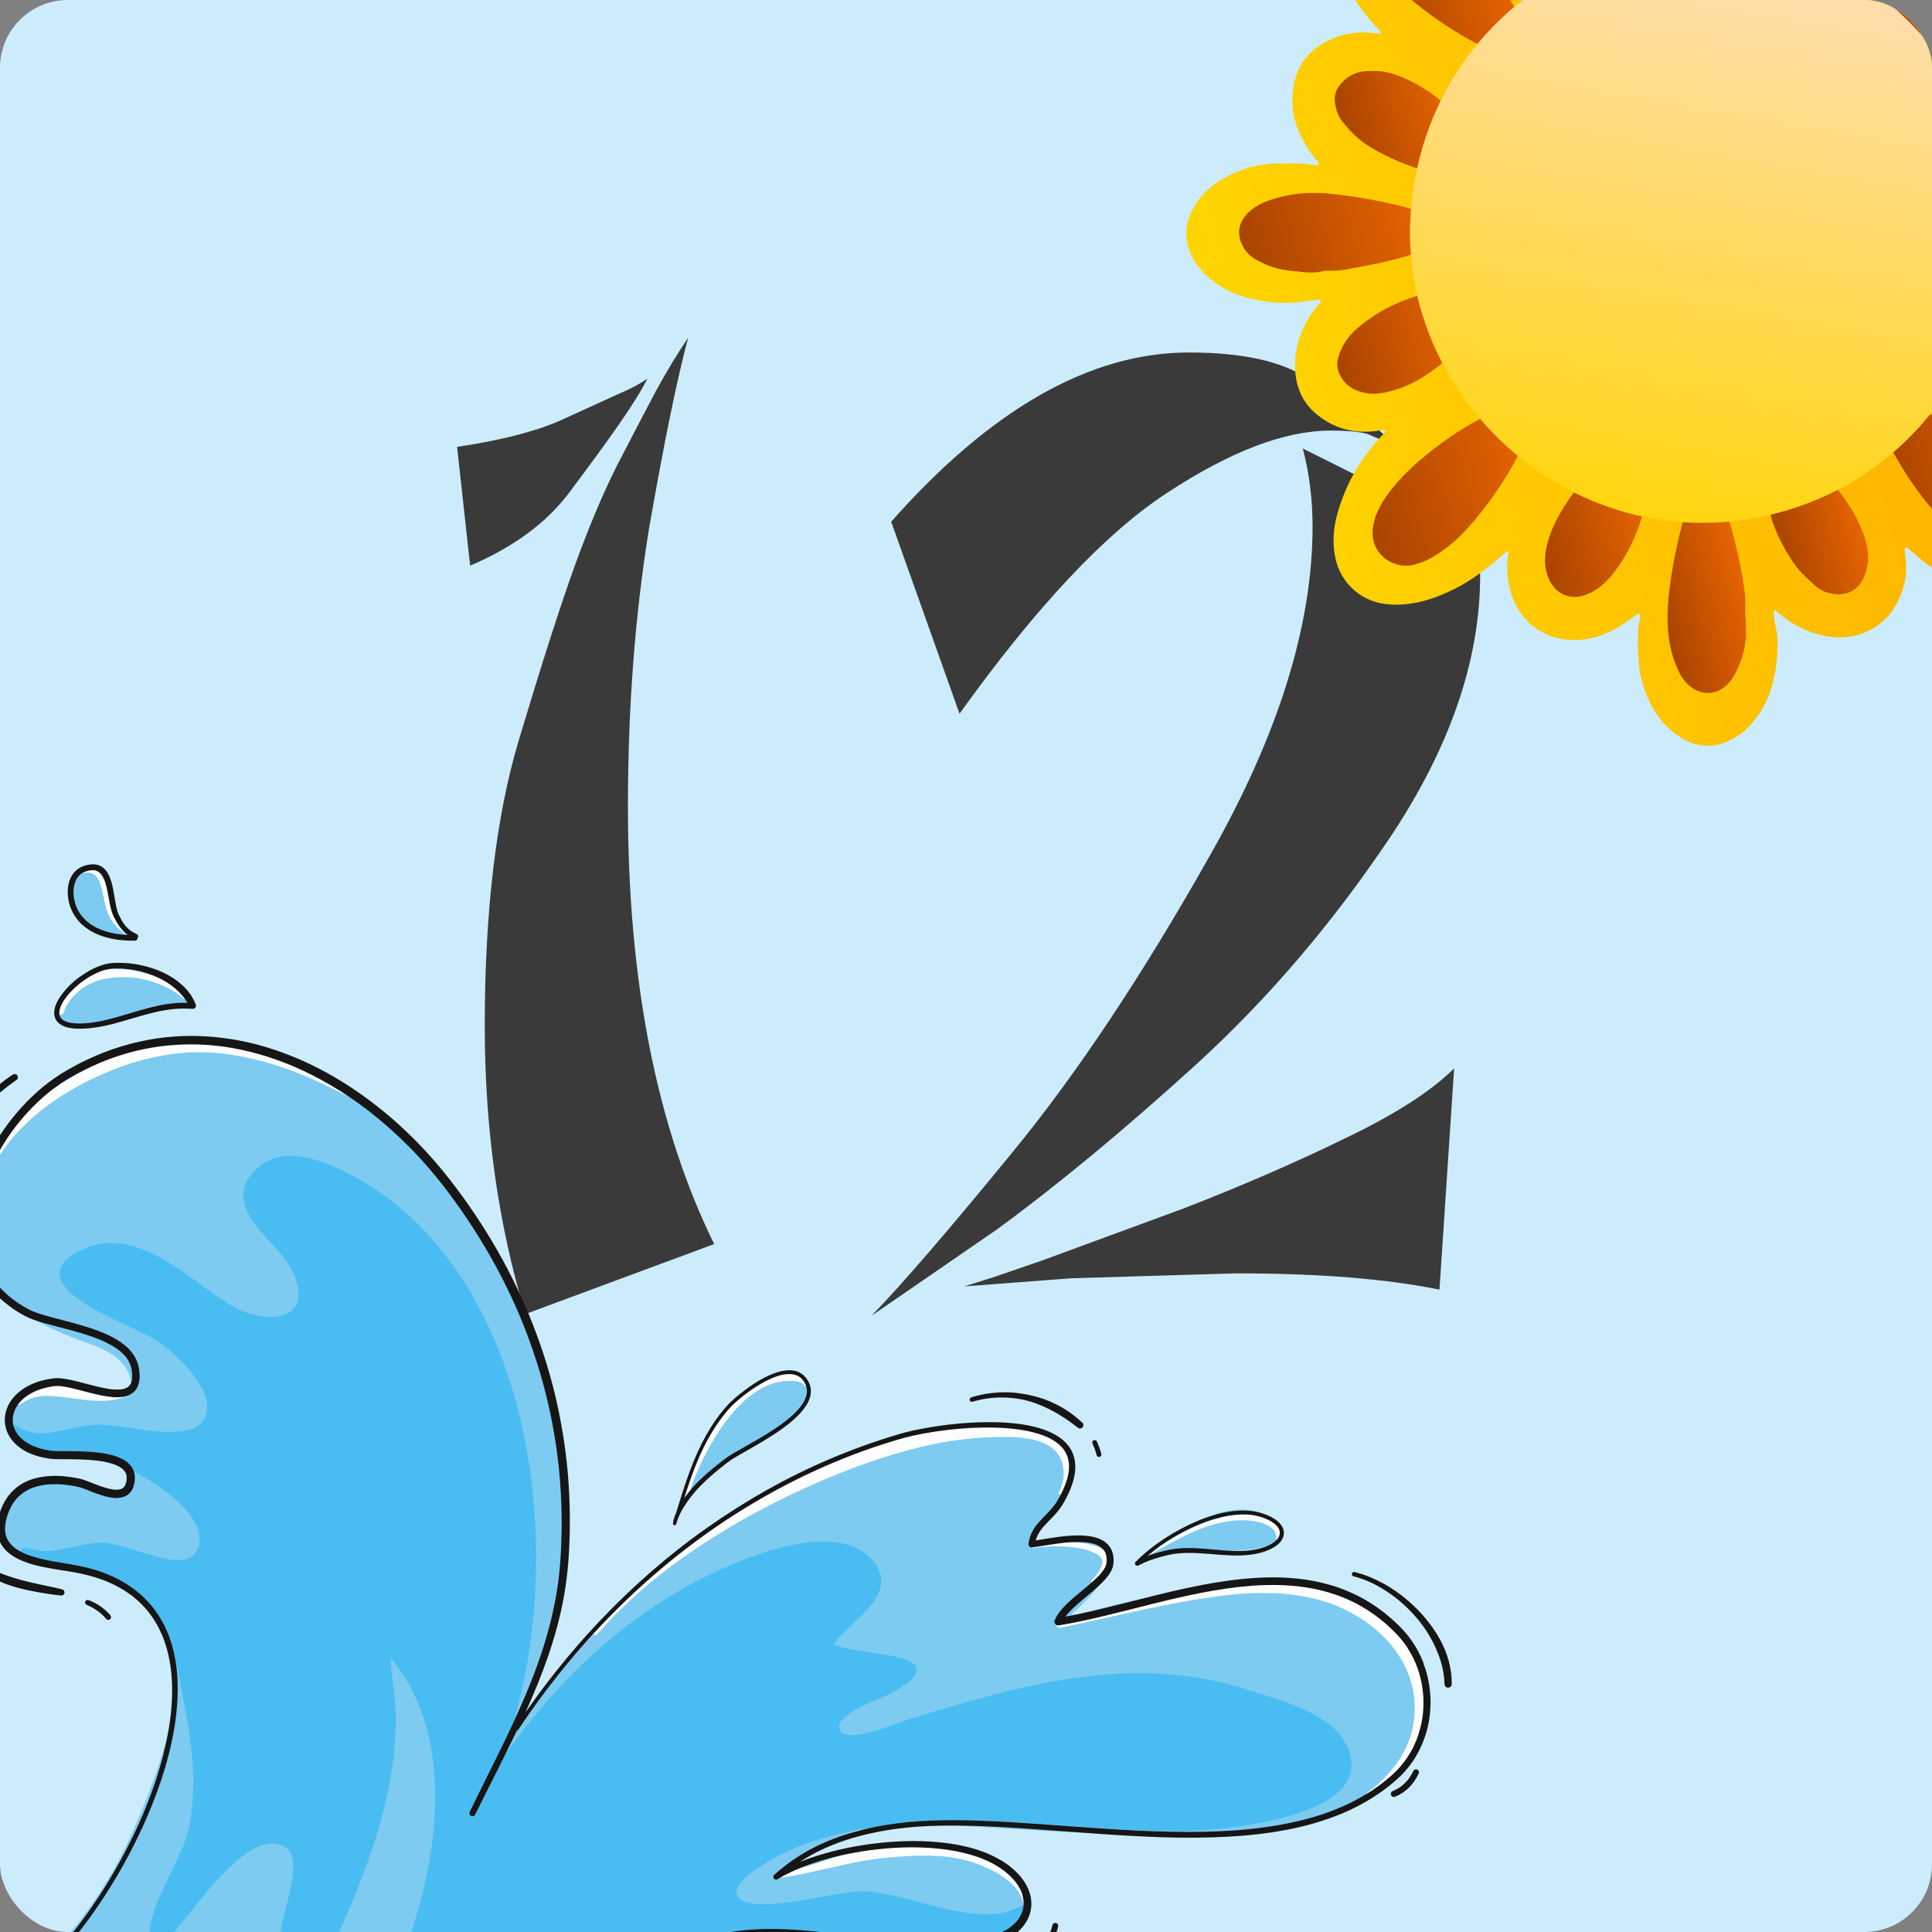 <svg width="114" height="114" viewBox="0 0 114 114" fill="none" xmlns="http://www.w3.org/2000/svg">
<rect x="0" y="0" width="114" height="114" fill="#808080" stroke="none"/>
<g clip-path="url(#clip0_2130_5672)">
<rect width="114" height="114" rx="4" fill="#CCECFB"/>
<path d="M31.004 77.536C29.404 72.288 28.604 66.624 28.604 60.544C28.604 53.76 29.276 48.128 30.62 43.648C31.964 39.168 33.052 35.776 33.884 33.472C34.716 31.168 35.548 29.184 36.38 27.52C37.276 25.792 38.044 24.32 38.684 23.104C39.388 21.824 40.028 20.768 40.604 19.936C39.964 22.304 39.196 26.048 38.3 31.168C37.468 36.288 37.052 41.76 37.052 47.584C37.052 57.888 38.748 66.496 42.14 73.408L31.004 77.536ZM27.74 33.376L26.972 26.368C29.532 25.984 31.548 25.472 33.02 24.832C34.556 24.128 35.676 23.616 36.38 23.296C37.148 22.976 37.756 22.656 38.204 22.336C37.884 22.976 37.372 23.808 36.668 24.832C35.964 25.856 34.94 27.264 33.596 29.056C32.252 30.848 30.3 32.288 27.74 33.376ZM87.242 31.648L87.338 33.952C87.338 38.88 85.61 43.968 82.154 49.216C78.698 54.4 74.826 58.944 70.538 62.848C66.314 66.688 62.41 69.92 58.826 72.544L51.434 77.632C53.29 75.712 56.074 72.48 59.786 67.936C63.562 63.328 67.434 57.504 71.402 50.464C75.434 43.36 77.45 36.896 77.45 31.072C77.45 29.472 77.258 27.936 76.874 26.464L87.242 31.648ZM84.938 76.096C81.802 75.456 77.802 75.136 72.938 75.136L63.242 75.424L56.906 75.904L58.73 75.328L61.514 74.368L69.866 71.296C73.322 69.952 76.49 68.576 79.37 67.168C82.314 65.76 84.458 64.384 85.802 63.04L84.938 76.096ZM52.586 30.784C58.474 24.128 64.33 20.8 70.154 20.8C73.29 20.8 75.626 21.312 77.162 22.336C78.762 23.36 79.914 24.16 80.618 24.736C81.322 25.312 81.866 25.824 82.25 26.272L80.906 25.696C80.522 25.504 79.722 25.408 78.506 25.408C75.818 25.408 72.618 26.624 68.906 29.056C65.258 31.424 61.162 35.776 56.618 42.112L52.586 30.784Z" fill="#3A3A3A"/>
<path d="M96.643 38.096C96.653 37.668 96.623 37.151 96.742 36.639C96.766 36.531 96.761 36.418 96.756 36.305C96.751 36.226 96.677 36.192 96.614 36.236C96.412 36.374 96.215 36.526 96.013 36.669C95.039 37.363 93.971 37.796 92.761 37.766C90.915 37.727 89.478 36.462 89.08 34.701C88.927 34.036 88.883 33.372 88.996 32.698C89.006 32.634 89.036 32.55 88.962 32.536C88.918 32.526 88.844 32.585 88.799 32.629C87.879 33.456 86.915 34.209 85.798 34.765C84.863 35.227 83.894 35.577 82.86 35.66C81.605 35.764 80.454 35.493 79.573 34.494C79.032 33.879 78.781 33.151 78.707 32.353C78.643 31.655 78.732 30.966 78.919 30.292C79.391 28.624 80.218 27.152 81.384 25.868C81.473 25.77 81.571 25.676 81.665 25.578C81.709 25.529 81.768 25.465 81.714 25.41C81.674 25.376 81.591 25.381 81.522 25.381C81.458 25.381 81.389 25.405 81.325 25.415C79.888 25.632 78.594 25.273 77.526 24.303C76.867 23.703 76.513 22.896 76.434 21.986C76.306 20.49 76.808 19.215 77.718 18.064C77.787 17.975 77.866 17.892 77.935 17.808C77.945 17.793 77.959 17.759 77.949 17.749C77.925 17.719 77.89 17.68 77.861 17.68C77.595 17.705 77.325 17.724 77.059 17.769C75.981 17.96 74.913 17.877 73.86 17.641C72.975 17.444 72.163 17.065 71.454 16.489C70.888 16.032 70.436 15.466 70.184 14.782C69.939 14.113 69.934 13.419 70.199 12.745C70.558 11.834 71.188 11.145 72.01 10.639C73.063 9.994 74.21 9.649 75.455 9.649C76.124 9.649 76.798 9.6 77.462 9.733C77.566 9.753 77.723 9.802 77.777 9.704C77.861 9.561 77.694 9.477 77.615 9.379C77.177 8.833 76.818 8.242 76.567 7.588C76.217 6.682 76.168 5.757 76.38 4.817C76.641 3.661 77.374 2.874 78.412 2.372C79.322 1.934 80.296 1.821 81.295 1.988C81.359 1.998 81.423 1.978 81.487 1.973C81.463 1.919 81.453 1.845 81.413 1.806C80.843 1.23 80.351 0.595 79.903 -0.079C79.17 -1.171 78.638 -2.347 78.407 -3.646C78.284 -4.315 78.269 -4.985 78.446 -5.649C78.815 -7.022 79.672 -7.903 81.084 -8.218C81.891 -8.395 82.688 -8.355 83.48 -8.158C84.755 -7.839 85.936 -7.307 86.999 -6.535C87.431 -6.22 87.884 -5.924 88.263 -5.541C88.357 -5.447 88.524 -5.285 88.563 -5.309C88.736 -5.418 88.573 -5.575 88.563 -5.713C88.509 -6.431 88.519 -7.145 88.74 -7.844C89.198 -9.29 90.138 -10.235 91.629 -10.545C92.519 -10.727 93.415 -10.643 94.266 -10.284C94.763 -10.073 95.251 -9.851 95.674 -9.512C95.831 -9.384 95.993 -9.271 96.166 -9.157C96.23 -9.118 96.299 -9.162 96.303 -9.236C96.303 -9.349 96.299 -9.462 96.279 -9.571C96.097 -10.663 96.072 -11.76 96.289 -12.843C96.535 -14.073 97.027 -15.195 97.986 -16.056C98.656 -16.632 99.403 -17.045 100.348 -16.996C100.978 -16.962 101.529 -16.765 102.031 -16.401C103.074 -15.648 103.739 -14.629 104.063 -13.404C104.344 -12.341 104.511 -11.258 104.314 -10.151C104.265 -9.866 104.245 -9.576 104.216 -9.285C104.216 -9.246 104.231 -9.187 104.255 -9.167C104.28 -9.148 104.344 -9.157 104.373 -9.182C104.644 -9.384 104.9 -9.6 105.171 -9.792C106.135 -10.471 107.203 -10.801 108.394 -10.757C109.142 -10.727 109.801 -10.491 110.391 -10.063C111.287 -9.413 111.794 -8.508 111.971 -7.42C112.05 -6.938 112.163 -6.451 112.01 -5.959C111.976 -5.856 112 -5.738 112.01 -5.624C112.01 -5.551 112.069 -5.506 112.138 -5.546C112.197 -5.575 112.247 -5.629 112.291 -5.674C112.955 -6.348 113.718 -6.894 114.52 -7.391C115.563 -8.035 116.69 -8.459 117.9 -8.636C118.452 -8.715 119.012 -8.71 119.569 -8.577C121.03 -8.227 121.881 -7.312 122.216 -5.856C122.462 -4.783 122.25 -3.759 121.921 -2.756C121.502 -1.461 120.799 -0.32 119.942 0.733C119.746 0.974 119.544 1.215 119.347 1.457C119.322 1.486 119.318 1.535 119.303 1.58C119.342 1.589 119.391 1.614 119.426 1.604C119.775 1.501 120.139 1.53 120.494 1.535C121.847 1.555 122.998 2.037 123.835 3.115C124.529 4.005 124.745 5.054 124.548 6.166C124.381 7.081 124.056 7.937 123.476 8.675C123.362 8.813 123.269 8.965 123.17 9.118C123.111 9.212 123.166 9.29 123.284 9.29C123.372 9.29 123.466 9.29 123.549 9.271C124.322 9.089 125.114 9.123 125.892 9.162C127.314 9.231 128.623 9.689 129.7 10.648C130.197 11.096 130.645 11.613 130.852 12.277C131.201 13.404 130.916 14.398 130.182 15.289C129.252 16.415 128.007 16.981 126.6 17.242C125.483 17.449 124.371 17.395 123.264 17.208C123.225 17.203 123.161 17.188 123.141 17.208C123.082 17.267 123.141 17.326 123.175 17.37C123.879 18.148 124.366 19.043 124.632 20.062C125.149 22.04 124.209 24.303 121.743 24.904C121.114 25.056 120.474 25.179 119.819 25.007C119.741 24.987 119.613 24.992 119.569 25.036C119.5 25.115 119.598 25.194 119.657 25.253C120.272 25.878 120.794 26.577 121.261 27.32C121.827 28.215 122.265 29.17 122.501 30.208C122.669 30.931 122.762 31.65 122.609 32.398C122.319 33.771 121.497 34.868 119.829 35.227C119.037 35.399 118.265 35.316 117.502 35.134C116.09 34.794 114.815 34.135 113.664 33.259C113.29 32.974 112.94 32.659 112.576 32.358C112.547 32.334 112.493 32.304 112.458 32.314C112.384 32.334 112.384 32.413 112.389 32.472C112.399 32.585 112.409 32.693 112.429 32.806C112.581 33.84 112.37 34.809 111.868 35.714C111.085 37.122 109.452 37.845 107.788 37.545C106.755 37.358 105.83 36.915 105.023 36.241C104.939 36.167 104.851 36.098 104.762 36.029C104.747 36.014 104.708 36.005 104.703 36.014C104.679 36.044 104.644 36.083 104.649 36.113C104.693 36.447 104.718 36.782 104.797 37.107C104.9 37.53 104.9 37.953 104.88 38.376C104.816 39.572 104.615 40.733 104.004 41.791C103.557 42.569 102.966 43.218 102.184 43.632C101.131 44.183 100.073 44.129 99.064 43.45C97.819 42.608 97.179 41.383 96.83 39.976C96.682 39.385 96.663 38.78 96.648 38.091L96.643 38.096Z" fill="url(#paint0_linear_2130_5672)"/>
<path d="M80.626 -4.04C80.611 -5.255 81.684 -6.18 82.909 -5.993C83.682 -5.875 84.332 -5.491 84.956 -5.039C85.798 -4.429 86.487 -3.666 87.141 -2.869C88.076 -1.722 88.908 -0.502 89.562 0.832C89.641 0.994 89.725 1.151 89.784 1.319C89.961 1.796 89.912 2.234 89.567 2.633C89.208 3.046 88.77 3.194 88.243 3.056C88.071 3.011 87.899 2.957 87.737 2.879C86.364 2.214 85.079 1.402 83.874 0.463C83.057 -0.172 82.309 -0.876 81.665 -1.683C81.354 -2.067 81.099 -2.49 80.897 -2.938C80.739 -3.287 80.641 -3.651 80.626 -4.04Z" fill="url(#paint1_linear_2130_5672)"/>
<path d="M88.824 24.166C89.543 24.043 90.222 24.923 90.108 25.563C90.069 25.789 90.005 25.996 89.912 26.203C89.154 27.787 88.214 29.249 87.092 30.597C86.634 31.148 86.157 31.679 85.596 32.127C84.927 32.663 84.248 33.136 83.382 33.333C82.201 33.603 80.769 32.683 81.02 31.049C81.123 30.4 81.428 29.824 81.802 29.283C82.368 28.471 83.067 27.777 83.815 27.133C84.73 26.345 85.714 25.642 86.762 25.032C87.166 24.795 87.584 24.574 87.997 24.352C88.258 24.215 88.539 24.141 88.829 24.166H88.824Z" fill="url(#paint2_linear_2130_5672)"/>
<path d="M112.384 23.929C112.729 23.915 113.044 24.013 113.349 24.166C114.653 24.82 115.888 25.583 117.049 26.468C118.122 27.29 119.081 28.215 119.819 29.362C120.12 29.824 120.312 30.331 120.371 30.863C120.464 31.694 120.006 32.486 119.19 32.86C118.57 33.146 117.964 33.042 117.369 32.806C116.655 32.521 116.031 32.078 115.47 31.561C113.787 30.011 112.483 28.181 111.43 26.158C111.317 25.937 111.223 25.715 111.169 25.47C110.987 24.643 111.538 23.944 112.384 23.934V23.929Z" fill="url(#paint3_linear_2130_5672)"/>
<path d="M118.004 -6.372C119.224 -6.372 119.908 -5.605 120.046 -4.483C120.085 -4.173 119.977 -3.863 119.869 -3.567C119.711 -3.149 119.534 -2.731 119.263 -2.372C118.796 -1.747 118.304 -1.151 117.718 -0.61C116.606 0.413 115.386 1.27 114.102 2.047C113.738 2.268 113.359 2.455 112.98 2.652C112.783 2.756 112.571 2.829 112.345 2.854C111.681 2.923 111.046 2.46 110.913 1.806C110.849 1.481 110.947 1.181 111.066 0.896C111.194 0.586 111.346 0.285 111.504 -0.01C112.419 -1.688 113.487 -3.253 114.85 -4.606C115.46 -5.211 116.119 -5.737 116.906 -6.092C117.315 -6.274 117.64 -6.362 118.004 -6.372Z" fill="url(#paint4_linear_2130_5672)"/>
<path d="M103.01 36.428C103.01 36.674 103.01 36.92 103.02 37.166C103.06 38.111 102.789 38.982 102.356 39.803C102.189 40.123 101.962 40.389 101.657 40.605C101.052 41.034 100.324 40.95 99.782 40.537C99.497 40.32 99.266 40.044 99.103 39.715C98.685 38.883 98.474 37.993 98.415 37.072C98.346 35.95 98.478 34.838 98.66 33.731C98.813 32.826 98.995 31.925 99.231 31.04C99.325 30.685 99.482 30.375 99.758 30.119C100.319 29.593 100.978 29.593 101.554 30.119C101.844 30.385 102.036 30.695 102.139 31.074C102.489 32.349 102.779 33.638 102.951 34.947C103.015 35.434 102.971 35.931 102.976 36.423C102.986 36.423 103.001 36.423 103.01 36.423V36.428Z" fill="url(#paint5_linear_2130_5672)"/>
<path d="M84.218 13.689C84.218 14.344 83.805 14.875 83.087 15.087C82.575 15.239 82.053 15.377 81.527 15.49C80.784 15.653 80.036 15.79 79.288 15.923C79.047 15.968 78.796 15.963 78.55 15.977C78.392 15.987 78.225 15.953 78.082 15.992C77.457 16.174 76.832 16.037 76.217 15.982C75.455 15.918 74.726 15.682 74.062 15.289C73.732 15.092 73.467 14.811 73.299 14.457C73.004 13.832 73.058 13.242 73.511 12.705C73.885 12.262 74.382 11.997 74.913 11.815C76.094 11.406 77.305 11.308 78.55 11.436C79.888 11.573 81.207 11.81 82.516 12.115C82.732 12.164 82.949 12.228 83.16 12.297C83.564 12.425 83.84 12.72 84.09 13.04C84.243 13.227 84.209 13.463 84.213 13.684L84.218 13.689Z" fill="url(#paint6_linear_2130_5672)"/>
<path d="M81.133 23.24C80.744 23.245 80.375 23.172 80.016 23.019C79.563 22.827 79.234 22.512 79.032 22.059C78.899 21.759 78.87 21.469 78.953 21.149C79.14 20.426 79.549 19.84 80.095 19.368C81.163 18.453 82.393 17.818 83.736 17.419C84.051 17.326 84.381 17.232 84.72 17.291C85.616 17.444 86.231 18.143 86.28 19.053C86.305 19.491 86.216 19.909 86.009 20.283C85.803 20.652 85.576 21.021 85.252 21.302C84.238 22.173 83.116 22.852 81.792 23.147C81.576 23.196 81.35 23.211 81.128 23.24H81.133Z" fill="url(#paint7_linear_2130_5672)"/>
<path d="M95.221 27.866C96.112 27.718 97.16 28.692 97.022 29.736C96.992 29.957 96.978 30.183 96.914 30.395C96.559 31.606 96.038 32.737 95.265 33.741C94.881 34.238 94.448 34.681 93.868 34.971C92.642 35.586 91.58 35.025 91.245 33.731C91.102 33.175 91.166 32.624 91.304 32.078C91.57 31.045 92.096 30.144 92.707 29.278C92.982 28.884 93.312 28.57 93.71 28.309C94.232 27.964 94.557 27.861 95.221 27.861V27.866Z" fill="url(#paint8_linear_2130_5672)"/>
<path d="M106.184 27.758C107.119 27.718 107.793 28.235 108.389 28.855C108.694 29.175 108.94 29.559 109.176 29.938C109.629 30.661 109.993 31.424 110.17 32.27C110.298 32.88 110.234 33.466 109.993 34.041C109.599 34.966 108.753 35.242 107.828 34.966C107.592 34.898 107.37 34.784 107.183 34.622C106.696 34.194 106.214 33.766 105.84 33.224C105.141 32.196 104.605 31.099 104.339 29.883C104.098 28.776 104.851 27.812 105.982 27.767C106.051 27.767 106.115 27.767 106.184 27.767V27.758Z" fill="url(#paint9_linear_2130_5672)"/>
<path d="M80.956 4.197C81.748 4.143 82.481 4.424 83.19 4.763C83.77 5.044 84.327 5.393 84.838 5.792C85.473 6.284 85.95 6.899 86.123 7.701C86.305 8.552 86.064 9.271 85.355 9.758C84.892 10.078 84.376 10.024 83.864 9.974C83.687 9.959 83.515 9.896 83.347 9.836C82.393 9.507 81.482 9.084 80.631 8.532C80.085 8.178 79.637 7.701 79.229 7.199C78.938 6.84 78.806 6.407 78.761 5.959C78.727 5.595 78.855 5.255 79.096 4.97C79.504 4.493 80.08 4.143 80.961 4.197H80.956Z" fill="url(#paint10_linear_2130_5672)"/>
<path d="M102.755 30.69C98.252 31.315 93.986 30.085 90.591 27.689C85.823 24.313 82.781 18.62 83.244 12.518C84.332 -1.87 100.87 -8.439 111.164 -0.054C111.208 -0.02 111.248 0.015 111.287 0.049C123.372 10.078 117.458 28.643 102.755 30.695V30.69Z" fill="url(#paint11_linear_2130_5672)"/>
<path d="M40.157 88.836C40.169 88.843 40.183 88.846 40.199 88.846C40.236 88.846 40.271 88.825 40.285 88.792C40.35 88.648 40.415 88.499 40.482 88.339C40.498 88.346 40.517 88.348 40.538 88.348C40.559 88.348 40.578 88.346 40.596 88.339C40.61 88.332 40.624 88.325 40.638 88.318C40.663 88.299 40.684 88.276 40.698 88.251C40.828 88.07 40.982 87.886 41.177 87.679C41.349 87.496 41.539 87.312 41.755 87.122C42.35 86.604 43.015 86.148 43.644 85.735C43.863 85.591 44.09 85.454 44.311 85.321C44.371 85.284 44.432 85.249 44.492 85.212C45.291 84.729 46.137 84.204 46.883 83.539C47.066 83.377 47.222 83.221 47.354 83.065C47.503 82.891 47.617 82.726 47.703 82.559C47.742 82.48 47.777 82.394 47.81 82.289C47.838 82.196 47.845 82.103 47.849 82.025C47.856 81.862 47.807 81.69 47.712 81.537C47.666 81.465 47.603 81.393 47.526 81.32C47.436 81.239 47.329 81.172 47.257 81.13C47.143 81.065 47.017 81.009 46.883 80.967C46.748 80.926 46.602 80.902 46.427 80.895C46.411 80.895 46.393 80.895 46.376 80.895C46.255 80.895 46.13 80.909 45.988 80.939C45.83 80.972 45.67 81.019 45.514 81.079C45.226 81.19 44.931 81.348 44.613 81.564C44.104 81.911 43.609 82.34 43.14 82.845C42.889 83.114 42.654 83.4 42.448 83.69C42.215 84.013 41.999 84.369 41.786 84.775C41.446 85.421 41.168 86.109 40.935 86.706C40.884 86.836 40.833 86.966 40.782 87.096C40.657 87.419 40.526 87.754 40.392 88.079L40.385 88.093C40.378 88.104 40.373 88.118 40.368 88.135C40.285 88.339 40.203 88.527 40.12 88.708C40.099 88.757 40.117 88.813 40.164 88.836H40.157ZM84.075 100.16C84.036 99.779 83.952 99.377 83.827 98.961C83.72 98.605 83.567 98.231 83.36 97.818C83.011 97.121 82.521 96.454 81.901 95.832C81.292 95.223 80.574 94.719 79.77 94.335C79.359 94.14 78.904 93.971 78.374 93.822C77.928 93.696 77.454 93.601 76.924 93.534C76.481 93.478 76.007 93.445 75.438 93.436C75.34 93.436 75.243 93.434 75.145 93.434C74.771 93.434 74.383 93.445 73.96 93.473C73.477 93.504 72.989 93.555 72.517 93.603C72.043 93.655 71.562 93.71 71.044 93.775C68.659 94.075 66.742 94.433 65.011 94.902C64.263 95.104 63.55 95.334 62.89 95.583C62.999 95.481 63.108 95.378 63.22 95.274C63.345 95.158 63.471 95.039 63.594 94.921C63.891 94.637 64.235 94.296 64.556 93.917C64.7 93.745 64.839 93.559 64.967 93.367C65.085 93.188 65.176 93.023 65.243 92.865C65.322 92.677 65.373 92.498 65.39 92.328C65.411 92.133 65.394 91.945 65.338 91.77C65.287 91.603 65.185 91.438 65.034 91.278C64.983 91.225 64.923 91.173 64.846 91.122C64.753 91.057 64.662 91.006 64.57 90.964C64.4 90.89 64.205 90.832 63.975 90.792C63.731 90.751 63.485 90.739 63.296 90.734C63.248 90.734 63.199 90.734 63.148 90.734C62.704 90.734 62.272 90.781 61.907 90.825C61.621 90.86 61.336 90.904 61.071 90.946L60.983 90.96C60.927 90.969 60.869 90.978 60.813 90.985L60.831 90.95L60.887 90.848C60.906 90.816 60.922 90.783 60.938 90.751C60.978 90.674 61.02 90.595 61.064 90.518C61.117 90.425 61.175 90.33 61.257 90.207C61.412 89.977 61.577 89.747 61.735 89.524C62.053 89.082 62.381 88.625 62.644 88.137C62.853 87.747 62.992 87.363 63.055 86.996C63.085 86.82 63.094 86.629 63.083 86.429C63.073 86.264 63.039 86.088 62.978 85.909C62.934 85.779 62.871 85.646 62.781 85.502C62.706 85.384 62.609 85.265 62.474 85.133C62.383 85.045 62.279 84.959 62.142 84.868C62 84.773 61.851 84.687 61.698 84.615C61.438 84.489 61.138 84.385 60.752 84.283C60.476 84.208 60.169 84.148 59.788 84.09C59.489 84.043 59.189 84.008 58.908 83.978C58.569 83.941 58.215 83.923 57.86 83.923C57.725 83.923 57.586 83.925 57.447 83.932C56.564 83.967 55.627 84.115 54.498 84.397C53.423 84.666 52.396 85.031 51.62 85.317C51.153 85.491 50.684 85.674 50.245 85.846L50.063 85.918C49.68 86.069 49.285 86.225 48.899 86.388C47.164 87.115 45.398 88.056 43.649 89.185C42.083 90.195 40.538 91.352 38.93 92.728C37.464 93.98 36.019 95.367 34.632 96.851C33.283 98.299 32.047 99.762 30.959 101.203C31.15 100.752 31.336 100.285 31.508 99.82C31.752 99.165 31.972 98.499 32.163 97.841C32.344 97.216 32.502 96.559 32.651 95.836C32.776 95.218 32.885 94.544 32.985 93.775C33.071 93.118 33.136 92.421 33.178 91.705C33.336 89.038 33.145 86.246 32.611 83.407C32.353 82.036 32.016 80.703 31.612 79.439C31.212 78.194 30.704 76.906 30.1 75.612C29.528 74.39 28.859 73.166 28.109 71.979C27.772 71.445 27.393 70.887 26.954 70.278C26.568 69.744 26.18 69.237 25.797 68.773C24.213 66.851 22.387 65.253 20.368 64.022C19.341 63.395 18.247 62.872 17.12 62.465C15.988 62.056 14.762 61.775 13.475 61.629C12.905 61.564 12.325 61.531 11.746 61.531C11.056 61.531 10.359 61.578 9.676 61.673C9.06 61.757 8.445 61.88 7.845 62.038C7.276 62.189 6.698 62.386 6.073 62.637C4.756 63.171 3.464 63.906 2.228 64.816C2.191 64.844 2.16 64.872 2.149 64.918C2.137 64.963 2.142 65.011 2.167 65.051C2.177 65.07 2.191 65.084 2.209 65.097C2.023 65.241 1.833 65.395 1.647 65.55C1.103 66.006 0.611 66.491 0.181 66.991C-0.27 67.516 -0.665 68.09 -0.994 68.694C-1.136 68.954 -1.271 69.24 -1.429 69.618C-1.573 69.965 -1.696 70.332 -1.791 70.708C-1.866 70.996 -1.919 71.312 -1.956 71.677C-1.986 71.984 -1.989 72.311 -1.959 72.653C-1.935 72.929 -1.887 73.217 -1.812 73.507C-1.747 73.765 -1.652 74.03 -1.506 74.367C-1.245 74.962 -0.83 75.557 -0.274 76.137C0.195 76.625 0.774 77.088 1.501 77.552C2.098 77.933 2.776 78.289 3.573 78.633C3.928 78.786 4.305 78.937 4.693 79.079C4.772 79.106 4.851 79.137 4.93 79.165C5.204 79.264 5.487 79.367 5.764 79.481C6.201 79.671 6.544 79.862 6.844 80.085C7.023 80.229 7.176 80.38 7.313 80.547C7.423 80.696 7.511 80.849 7.588 81.016C7.657 81.195 7.704 81.36 7.732 81.523C7.739 81.606 7.741 81.683 7.732 81.757C7.722 81.799 7.713 81.836 7.699 81.874C7.685 81.899 7.671 81.925 7.655 81.95C7.632 81.973 7.611 81.997 7.588 82.017C7.548 82.045 7.506 82.069 7.46 82.092C7.365 82.127 7.26 82.155 7.137 82.175C7.018 82.189 6.898 82.194 6.767 82.194C6.489 82.194 6.21 82.164 5.998 82.136C5.564 82.076 5.134 81.99 4.718 81.908C4.526 81.871 4.363 81.839 4.196 81.811C3.987 81.776 3.794 81.757 3.603 81.757C3.585 81.757 3.566 81.757 3.545 81.757C3.287 81.762 3.032 81.802 2.839 81.836C2.595 81.88 2.344 81.948 2.077 82.045C1.561 82.231 1.138 82.484 0.818 82.796C0.667 82.942 0.544 83.119 0.458 83.302C0.36 83.514 0.316 83.739 0.327 83.967C0.339 84.178 0.404 84.392 0.53 84.643C0.592 84.768 0.676 84.882 0.757 84.984C0.869 85.126 0.987 85.256 1.113 85.372C1.408 85.649 1.817 85.828 2.328 85.909C2.569 85.948 2.832 85.967 3.127 85.967C3.387 85.967 3.65 85.953 3.849 85.939C4.033 85.927 4.219 85.911 4.4 85.897C4.79 85.865 5.192 85.832 5.59 85.832C5.822 85.832 6.031 85.844 6.231 85.867C6.449 85.9 6.64 85.948 6.816 86.016C6.932 86.069 7.037 86.127 7.135 86.199C7.216 86.267 7.29 86.341 7.36 86.425C7.432 86.527 7.492 86.634 7.548 86.755C7.608 86.913 7.65 87.064 7.678 87.217C7.687 87.305 7.687 87.389 7.683 87.47C7.674 87.519 7.66 87.565 7.643 87.612C7.625 87.647 7.606 87.677 7.588 87.707C7.562 87.735 7.536 87.763 7.506 87.788C7.457 87.823 7.404 87.853 7.346 87.881C7.244 87.921 7.13 87.949 7.002 87.97C6.898 87.981 6.786 87.986 6.672 87.986C6.51 87.986 6.338 87.974 6.145 87.951C5.952 87.923 5.755 87.886 5.555 87.837C5.492 87.823 5.432 87.807 5.369 87.788C5.325 87.777 5.283 87.765 5.239 87.754C5.111 87.721 4.974 87.691 4.807 87.656C4.277 87.547 3.764 87.493 3.283 87.493C3.236 87.493 3.19 87.493 3.143 87.493C2.892 87.498 2.632 87.526 2.349 87.579C2.095 87.626 1.835 87.709 1.552 87.835C1.343 87.928 1.136 88.063 0.915 88.248C0.718 88.413 0.537 88.639 0.374 88.915C0.241 89.143 0.137 89.41 0.058 89.733C0.023 89.868 0.007 90.002 -0.007 90.13C-0.021 90.253 -0.019 90.383 -0.002 90.53C0.011 90.646 0.032 90.751 0.063 90.855C0.095 90.964 0.146 91.069 0.186 91.145C0.225 91.225 0.281 91.303 0.36 91.401C0.43 91.487 0.506 91.564 0.597 91.64C0.894 91.891 1.285 92.077 1.821 92.226C2.293 92.356 2.776 92.421 3.271 92.479C3.415 92.495 3.559 92.512 3.703 92.525C3.873 92.544 4.049 92.563 4.221 92.584C4.528 92.628 4.835 92.691 5.132 92.772C5.411 92.846 5.701 92.946 6.022 93.078C6.626 93.341 7.202 93.678 7.732 94.077C8.24 94.477 8.696 94.93 9.084 95.425C9.242 95.634 9.374 95.829 9.49 96.02C9.593 96.189 9.692 96.384 9.792 96.612C9.992 97.098 10.129 97.609 10.21 98.18C10.31 98.98 10.299 99.834 10.176 100.794C10.036 101.788 9.785 102.85 9.404 104.039C9.114 104.948 8.749 105.921 8.254 107.099C8.254 107.099 8.25 107.106 8.25 107.111L8.245 107.122L8.24 107.132L8.236 107.141C8.066 107.545 7.862 108.021 7.643 108.498C7.39 109.048 7.1 109.622 6.781 110.198C6.194 111.258 5.497 112.315 4.711 113.335C3.383 115.04 1.817 116.594 0.053 117.958L0.109 117.916C-0.177 118.137 -0.469 118.351 -0.764 118.557C-0.839 118.595 -0.913 118.632 -0.99 118.669C-1.441 118.897 -1.884 119.143 -2.323 119.394C-3.123 119.851 -3.899 120.369 -4.565 121.008C-4.707 121.08 -4.851 121.162 -4.993 121.248C-5.13 121.334 -5.26 121.429 -5.381 121.533C-5.529 121.664 -5.641 121.782 -5.729 121.907C-5.827 122.047 -5.899 122.191 -5.945 122.344C-5.992 122.498 -6.008 122.665 -5.996 122.844C-5.985 123.002 -5.943 123.174 -5.864 123.366C-5.799 123.524 -5.72 123.657 -5.622 123.768C-5.527 123.878 -5.425 123.968 -5.309 124.047C-5.174 124.14 -5.032 124.217 -4.872 124.284C-4.591 124.405 -4.266 124.493 -3.85 124.568C-3.518 124.626 -3.16 124.665 -2.69 124.693C-2.335 124.714 -1.959 124.723 -1.508 124.723C-1.178 124.723 -0.857 124.719 -0.474 124.712C-0.37 124.712 -0.263 124.709 -0.158 124.709C0.044 124.709 0.258 124.712 0.492 124.719C1.164 124.737 1.838 124.751 2.509 124.767C4.688 124.818 6.902 124.851 9.047 124.881C9.56 124.888 10.073 124.895 10.587 124.904C12.42 124.932 14.594 124.967 16.811 125.021C17.847 125.046 18.881 125.074 19.882 125.107C20.393 125.123 20.907 125.141 21.418 125.16L21.694 125.169C22.057 125.183 22.431 125.197 22.8 125.216C23.202 125.239 23.611 125.276 24.006 125.311C24.11 125.32 24.217 125.33 24.322 125.339C24.928 125.392 25.648 125.453 26.39 125.492C26.973 125.522 27.495 125.539 27.983 125.539C28.223 125.539 28.457 125.534 28.685 125.527C29.505 125.502 30.223 125.425 30.883 125.292C31.77 125.116 32.479 124.853 33.05 124.486C33.345 124.298 33.617 124.059 33.836 123.796C33.845 123.785 33.854 123.775 33.861 123.764C33.901 123.799 33.949 123.822 34.005 123.831C34.024 123.833 34.042 123.836 34.061 123.836C34.124 123.836 34.184 123.817 34.237 123.782C34.305 123.736 34.351 123.668 34.372 123.578C34.391 123.494 34.414 123.411 34.437 123.329C34.447 123.297 34.456 123.264 34.463 123.234C34.495 123.118 34.526 123.002 34.558 122.886C34.618 122.669 34.688 122.444 34.776 122.175C35.006 121.485 35.276 120.818 35.576 120.193C35.838 119.645 36.154 119.08 36.512 118.518C36.719 118.246 36.879 118.039 37.032 117.849C37.367 117.44 37.743 117.047 38.15 116.687C38.749 116.169 39.407 115.728 40.106 115.375C40.868 115 41.716 114.712 42.624 114.517C43.674 114.301 44.822 114.197 46.132 114.197C46.602 114.197 47.092 114.211 47.629 114.236C48.911 114.304 50.21 114.438 51.464 114.566L51.659 114.587C52.256 114.65 52.963 114.719 53.657 114.78C54.289 114.833 54.91 114.884 55.528 114.905C55.706 114.912 55.883 114.915 56.048 114.915C56.594 114.915 57.079 114.882 57.535 114.812C58.281 114.701 58.885 114.496 59.386 114.187C59.5 114.118 59.609 114.039 59.723 113.941C59.902 113.79 60.046 113.639 60.167 113.481C60.404 113.17 60.55 112.821 60.594 112.47C60.701 111.618 60.221 110.916 59.925 110.575C59.684 110.296 59.407 110.047 59.105 109.843C58.94 109.731 58.782 109.634 58.622 109.548C58.441 109.45 58.253 109.371 58.109 109.313C57.437 109.037 56.701 108.856 55.92 108.774C55.574 108.737 55.205 108.718 54.826 108.718C54.447 108.718 54.029 108.737 53.602 108.777C52.898 108.839 52.161 108.951 51.278 109.127C50.389 109.306 49.462 109.515 48.525 109.752C47.833 109.927 47.09 110.112 46.342 110.275C46.611 110.054 46.897 109.857 47.189 109.659C47.406 109.513 47.605 109.383 47.8 109.262C47.996 109.144 48.221 109.007 48.453 108.89C48.623 108.807 48.797 108.73 48.964 108.653C49.067 108.607 49.166 108.563 49.269 108.516C49.501 108.409 49.736 108.317 49.935 108.24C50.012 108.21 50.091 108.179 50.168 108.149C50.3 108.098 50.433 108.047 50.565 107.996C50.783 107.915 51.011 107.833 51.246 107.757C51.487 107.675 51.727 107.601 51.954 107.534C52.064 107.527 52.175 107.522 52.287 107.517C52.407 107.513 52.535 107.51 52.668 107.51C52.923 107.51 53.202 107.517 53.546 107.536C53.818 107.55 54.094 107.568 54.361 107.587C54.561 107.601 54.758 107.615 54.958 107.627C55.156 107.638 55.356 107.65 55.553 107.661C55.92 107.682 56.287 107.706 56.657 107.729C57.879 107.805 59.015 107.877 60.127 107.943C60.794 107.982 61.352 108.015 61.882 108.045C61.895 108.045 61.91 108.047 61.923 108.047H61.935C63.914 108.156 65.562 108.226 67.118 108.27C68.126 108.298 69.118 108.312 70.064 108.312C70.241 108.312 70.417 108.312 70.594 108.312C71.43 108.307 72.401 108.296 73.37 108.224C74.209 108.161 75.036 108.056 75.828 107.915C76.725 107.752 77.535 107.548 78.307 107.287C79.12 107.013 79.887 106.665 80.588 106.254C81.304 105.833 81.943 105.322 82.493 104.736C82.779 104.43 83.044 104.086 83.276 103.712C83.49 103.37 83.667 102.989 83.804 102.58C83.938 102.179 84.027 101.774 84.069 101.372C84.11 100.975 84.108 100.564 84.066 100.153L84.075 100.16ZM57.461 107.208H57.451H57.442H57.43L57.823 107.229L57.463 107.208H57.461ZM67.581 91.989C67.611 91.989 67.643 91.977 67.666 91.954L67.718 91.91C67.743 91.921 67.771 91.928 67.796 91.928C67.815 91.928 67.834 91.926 67.85 91.921C67.943 91.894 68.036 91.863 68.126 91.833C68.291 91.78 68.463 91.724 68.635 91.68C68.916 91.608 69.151 91.557 69.376 91.522C69.606 91.489 69.839 91.473 70.071 91.473H70.092C70.215 91.473 70.338 91.48 70.454 91.485C70.578 91.492 70.701 91.496 70.824 91.501C71.168 91.515 71.504 91.52 71.827 91.52C71.909 91.52 71.99 91.52 72.071 91.52C72.645 91.513 73.124 91.489 73.574 91.441C73.849 91.413 74.09 91.376 74.309 91.331C74.527 91.287 74.71 91.234 74.873 91.171C75.08 91.09 75.222 91.004 75.338 90.895C75.459 90.781 75.526 90.627 75.531 90.465C75.531 90.393 75.517 90.314 75.489 90.242C75.454 90.153 75.41 90.075 75.354 90.002C75.182 89.777 74.959 89.605 74.785 89.482C74.548 89.312 74.248 89.189 73.918 89.122C73.725 89.082 73.521 89.064 73.305 89.064C73.182 89.064 73.052 89.071 72.922 89.082C72.264 89.145 71.579 89.343 70.77 89.705C70.173 89.972 69.564 90.309 68.914 90.734C68.54 90.978 68.212 91.213 67.91 91.452C67.834 91.487 67.764 91.52 67.697 91.554C67.643 91.582 67.606 91.643 67.599 91.71C67.567 91.738 67.534 91.766 67.501 91.796C67.481 91.815 67.469 91.84 67.469 91.87C67.469 91.905 67.481 91.938 67.504 91.961C67.525 91.982 67.553 91.993 67.581 91.993V91.989ZM3.696 60.332C3.773 60.409 3.877 60.474 3.996 60.525C4.112 60.574 4.242 60.609 4.379 60.627C4.502 60.644 4.637 60.653 4.776 60.653C4.916 60.653 5.051 60.646 5.204 60.63C5.476 60.602 5.757 60.556 6.061 60.483C6.296 60.43 6.51 60.37 6.714 60.302C7.063 60.188 7.399 60.028 7.727 59.875C7.813 59.835 7.899 59.793 7.985 59.754C8.329 59.596 8.7 59.44 9.1 59.366C9.421 59.312 9.751 59.312 10.069 59.312C10.366 59.312 10.675 59.312 10.975 59.268C10.984 59.28 10.996 59.292 11.005 59.303H11.003H11.007L11.031 59.331C11.059 59.359 11.089 59.373 11.121 59.382C11.133 59.385 11.147 59.387 11.161 59.387C11.196 59.387 11.23 59.378 11.261 59.359C11.302 59.333 11.333 59.289 11.344 59.24C11.354 59.199 11.349 59.138 11.321 59.103L11.291 59.069L11.277 59.052C10.949 58.581 10.454 58.186 9.764 57.842C9.504 57.712 9.207 57.591 8.856 57.475C8.552 57.375 8.236 57.294 7.913 57.233C7.518 57.161 7.135 57.124 6.77 57.124C6.493 57.124 6.224 57.145 5.968 57.187C5.624 57.242 5.332 57.324 5.074 57.435C4.918 57.503 4.781 57.572 4.658 57.649C4.537 57.723 4.416 57.814 4.289 57.926C4.077 58.111 3.894 58.348 3.743 58.632C3.673 58.764 3.61 58.915 3.554 59.092C3.501 59.261 3.466 59.417 3.455 59.566C3.438 59.731 3.452 59.877 3.494 60.007C3.531 60.126 3.601 60.237 3.696 60.33V60.332ZM4.786 54.271C4.927 54.448 5.092 54.603 5.276 54.733C5.38 54.808 5.483 54.866 5.592 54.917C5.701 54.968 5.829 55.012 5.978 55.049C6.175 55.1 6.384 55.124 6.584 55.147C6.623 55.152 6.663 55.156 6.702 55.161C6.946 55.191 7.207 55.231 7.457 55.321C7.464 55.324 7.474 55.326 7.483 55.326C7.509 55.326 7.536 55.314 7.55 55.305C7.578 55.289 7.599 55.261 7.606 55.228C7.641 55.219 7.676 55.2 7.699 55.175C7.766 55.103 7.764 54.982 7.69 54.915C7.588 54.819 7.478 54.715 7.378 54.599C7.293 54.494 7.227 54.404 7.172 54.315C7.109 54.218 7.051 54.113 6.993 53.992C6.853 53.679 6.763 53.342 6.675 53.017L6.642 52.898C6.572 52.638 6.512 52.443 6.449 52.261C6.384 52.078 6.301 51.869 6.159 51.692C6.031 51.534 5.889 51.418 5.736 51.351C5.613 51.295 5.48 51.267 5.353 51.267C5.32 51.267 5.288 51.267 5.257 51.272C5.097 51.29 4.944 51.349 4.809 51.441C4.677 51.534 4.558 51.664 4.458 51.832C4.372 51.976 4.312 52.152 4.277 52.359C4.24 52.575 4.237 52.807 4.268 53.049C4.326 53.498 4.505 53.923 4.788 54.276L4.786 54.271Z" fill="#7DCBF1"/>
<path d="M17.148 68.201C16.978 68.201 16.795 68.218 16.558 68.255C16.351 68.287 16.137 68.355 15.865 68.471C15.659 68.561 15.475 68.694 15.305 68.824C15.127 68.963 14.952 69.142 14.79 69.358C14.655 69.537 14.553 69.714 14.483 69.9C14.453 69.976 14.43 70.053 14.409 70.134C14.383 70.232 14.374 70.334 14.364 70.434C14.348 70.601 14.374 70.768 14.397 70.912C14.427 71.091 14.495 71.261 14.567 71.435C14.722 71.809 14.969 72.139 15.208 72.444C15.461 72.766 15.742 73.073 16.014 73.368C16.288 73.668 16.574 73.977 16.827 74.304C16.927 74.437 17.011 74.56 17.085 74.681C17.187 74.848 17.268 75.029 17.343 75.201C17.471 75.517 17.552 75.808 17.596 76.084C17.615 76.258 17.617 76.418 17.603 76.574C17.584 76.695 17.557 76.806 17.517 76.913C17.475 77.002 17.431 77.083 17.375 77.162C17.31 77.241 17.241 77.311 17.159 77.376C17.059 77.445 16.953 77.506 16.834 77.559C16.676 77.617 16.514 77.662 16.33 77.689C16.204 77.703 16.077 77.71 15.947 77.71C15.816 77.71 15.67 77.703 15.528 77.687C15.14 77.634 14.743 77.529 14.346 77.373C14.1 77.269 13.856 77.146 13.598 76.995C13.3 76.82 13.019 76.63 12.759 76.451C12.422 76.219 12.088 75.975 11.762 75.738C11.535 75.57 11.298 75.399 11.063 75.231C10.366 74.737 9.809 74.388 9.263 74.102C8.614 73.763 7.978 73.535 7.374 73.426C7.114 73.38 6.844 73.356 6.568 73.356C6.526 73.356 6.484 73.356 6.44 73.356C6.115 73.366 5.769 73.421 5.411 73.524C5.141 73.6 4.86 73.717 4.546 73.882C4.337 73.991 4.142 74.123 3.966 74.276C3.84 74.386 3.731 74.518 3.65 74.665C3.617 74.723 3.589 74.792 3.559 74.883C3.534 74.966 3.527 75.062 3.522 75.134C3.52 75.204 3.531 75.275 3.543 75.345V75.355C3.554 75.419 3.58 75.485 3.601 75.538C3.633 75.622 3.668 75.689 3.705 75.754C3.754 75.838 3.815 75.914 3.875 75.989C4.028 76.184 4.217 76.344 4.382 76.474C4.581 76.632 4.809 76.793 5.079 76.962C5.643 77.315 6.235 77.61 6.793 77.882C7.049 78.005 7.309 78.128 7.56 78.249C7.843 78.384 8.136 78.521 8.422 78.663C8.682 78.79 8.877 78.893 9.061 78.995C9.235 79.093 9.409 79.211 9.625 79.374C10.338 79.929 10.947 80.531 11.435 81.163C11.697 81.518 11.895 81.853 12.039 82.183C12.12 82.389 12.176 82.584 12.209 82.779C12.225 82.926 12.227 83.068 12.216 83.209C12.197 83.335 12.167 83.451 12.125 83.569C12.074 83.686 12.016 83.788 11.948 83.883C11.883 83.96 11.814 84.032 11.732 84.097C11.625 84.174 11.511 84.239 11.381 84.294C11.193 84.366 10.986 84.417 10.749 84.455C10.524 84.483 10.292 84.496 10.039 84.496C9.56 84.496 9.091 84.448 8.654 84.397C8.322 84.355 7.985 84.306 7.657 84.259C7.539 84.243 7.423 84.225 7.304 84.208C6.935 84.155 6.503 84.097 6.077 84.069C5.968 84.062 5.859 84.057 5.752 84.057C5.699 84.057 5.645 84.057 5.592 84.06C5.494 84.064 5.394 84.076 5.306 84.085C5.141 84.106 4.979 84.134 4.858 84.155C4.584 84.204 4.31 84.264 4.045 84.325C3.717 84.399 3.376 84.475 3.039 84.527C2.89 84.545 2.753 84.557 2.621 84.564C2.572 84.566 2.521 84.568 2.47 84.568C2.358 84.568 2.237 84.561 2.1 84.55C1.993 84.534 1.889 84.515 1.784 84.492C1.666 84.464 1.55 84.424 1.44 84.383C1.364 84.35 1.287 84.315 1.21 84.276C1.083 84.213 0.964 84.134 0.843 84.055L0.871 84.162L0.88 84.192L0.66 84.413H0.65C0.62 84.417 0.59 84.422 0.557 84.427C0.636 84.527 0.715 84.615 0.799 84.698C0.86 84.761 0.934 84.819 1.034 84.891C1.192 85.014 1.317 85.105 1.44 85.184C1.575 85.27 1.726 85.344 1.931 85.43C2.244 85.561 2.595 85.651 3.032 85.718C3.383 85.772 3.731 85.795 4.119 85.818L4.261 85.828C4.607 85.849 4.962 85.872 5.313 85.911C5.678 85.958 5.973 86.016 6.24 86.095C6.452 86.157 6.658 86.237 6.814 86.302C7.255 86.485 7.706 86.708 8.231 87.003C8.807 87.328 9.346 87.679 9.834 88.049C10.408 88.495 10.856 88.929 11.203 89.375C11.386 89.626 11.528 89.865 11.635 90.109C11.7 90.279 11.744 90.439 11.769 90.602C11.783 90.737 11.786 90.864 11.774 90.997C11.753 91.129 11.721 91.257 11.672 91.387C11.625 91.489 11.577 91.58 11.518 91.661C11.467 91.722 11.414 91.775 11.354 91.826C11.284 91.875 11.21 91.917 11.13 91.952C11.026 91.989 10.917 92.017 10.796 92.035C10.705 92.045 10.608 92.049 10.51 92.049C10.383 92.049 10.248 92.042 10.099 92.026C9.551 91.952 9.023 91.798 8.529 91.647C8.375 91.601 8.222 91.552 8.071 91.506C7.706 91.392 7.332 91.273 6.956 91.178C6.707 91.115 6.482 91.071 6.268 91.046C6.159 91.032 6.061 91.025 5.966 91.022C5.954 91.022 5.943 91.022 5.931 91.022C5.813 91.022 5.69 91.036 5.573 91.05L5.52 91.057C5.102 91.104 4.686 91.194 4.286 91.285C3.97 91.355 3.645 91.427 3.32 91.478C3.15 91.499 2.99 91.513 2.832 91.52C2.79 91.52 2.748 91.522 2.709 91.522C2.583 91.522 2.451 91.515 2.293 91.499C2.174 91.482 2.058 91.464 1.942 91.441C1.8 91.413 1.659 91.368 1.526 91.329C1.508 91.324 1.491 91.322 1.473 91.322C1.396 91.322 1.32 91.366 1.282 91.434C1.222 91.536 1.259 91.671 1.364 91.733C1.464 91.794 1.568 91.852 1.673 91.907C1.766 91.956 1.863 91.998 1.956 92.038L1.993 92.054C2.179 92.135 2.386 92.21 2.623 92.284C3.106 92.437 3.596 92.528 4.098 92.616C4.237 92.639 4.377 92.665 4.516 92.688C4.846 92.744 5.19 92.802 5.525 92.872C6.059 92.981 6.528 93.118 6.956 93.287C7.153 93.371 7.337 93.462 7.518 93.564C7.683 93.657 7.85 93.766 8.041 93.91C8.231 94.061 8.412 94.219 8.58 94.384C8.745 94.547 8.91 94.733 9.084 94.958C9.242 95.174 9.393 95.404 9.528 95.646C9.644 95.85 9.753 96.08 9.871 96.364C10.21 97.212 10.401 98.099 10.568 98.935C10.678 99.488 10.787 100.05 10.9 100.655C11.021 101.305 11.117 101.886 11.193 102.427C11.3 103.224 11.365 103.942 11.391 104.62C11.419 105.396 11.391 106.184 11.298 106.964C11.254 107.318 11.198 107.694 11.098 108.066C11.012 108.391 10.894 108.702 10.789 108.962C10.571 109.492 10.315 110.017 10.069 110.524C9.848 110.979 9.618 111.451 9.416 111.927C9.172 112.498 9.019 112.949 8.919 113.386C8.875 113.581 8.842 113.799 8.821 114.048C8.812 114.148 8.812 114.255 8.817 114.396C8.821 114.503 8.835 114.613 8.849 114.717L8.854 114.75C8.868 114.805 8.896 114.854 8.937 114.894C8.979 114.935 9.03 114.966 9.088 114.98C9.116 114.987 9.144 114.989 9.17 114.989C9.195 114.989 9.225 114.984 9.256 114.977C9.311 114.961 9.36 114.933 9.4 114.894C9.776 114.575 10.101 114.192 10.387 113.855C10.673 113.516 10.956 113.165 11.23 112.826C11.342 112.687 11.456 112.547 11.57 112.405C11.92 111.973 12.387 111.406 12.885 110.863C13.396 110.305 13.846 109.878 14.304 109.522C14.643 109.269 14.959 109.079 15.268 108.944C15.456 108.872 15.635 108.821 15.814 108.79C15.893 108.781 15.972 108.777 16.051 108.777C16.112 108.777 16.172 108.779 16.23 108.784C16.388 108.807 16.527 108.844 16.657 108.893C16.744 108.932 16.818 108.974 16.89 109.025C16.95 109.076 17.004 109.13 17.055 109.19C17.101 109.257 17.143 109.332 17.18 109.411C17.222 109.525 17.252 109.643 17.276 109.778C17.306 110.043 17.301 110.333 17.262 110.689C17.201 111.151 17.099 111.609 16.997 112.036C16.955 112.21 16.913 112.385 16.869 112.559C16.797 112.856 16.72 113.163 16.653 113.465C16.537 113.99 16.469 114.422 16.439 114.824C16.425 115.014 16.425 115.203 16.442 115.388C16.46 115.6 16.497 115.786 16.555 115.955C16.583 116.034 16.618 116.116 16.662 116.206C16.704 116.288 16.757 116.362 16.811 116.429C16.913 116.564 17.032 116.669 17.162 116.743C17.271 116.803 17.396 116.838 17.545 116.847C17.552 116.847 17.559 116.847 17.568 116.847C17.619 116.847 17.67 116.838 17.722 116.831H17.742C17.814 116.815 17.884 116.787 17.961 116.752C18.091 116.694 18.205 116.608 18.302 116.531C18.439 116.425 18.558 116.295 18.646 116.195C18.937 115.862 19.174 115.491 19.346 115.205C19.559 114.852 19.768 114.461 20.022 113.941C20.226 113.523 20.428 113.077 20.658 112.531C21.009 111.704 21.346 110.837 21.69 109.88C22.017 108.967 22.287 108.119 22.514 107.285C23.032 105.389 23.314 103.552 23.348 101.825C23.355 101.484 23.348 101.119 23.33 100.706C23.311 100.313 23.267 99.934 23.228 99.616L23.202 99.412C23.165 99.121 23.125 98.819 23.098 98.524C23.077 98.292 23.067 98.066 23.072 97.855C23.174 97.976 23.276 98.101 23.372 98.227C23.639 98.585 23.887 98.966 24.113 99.363C24.317 99.723 24.505 100.111 24.689 100.55C24.886 101.036 25.056 101.549 25.198 102.076C25.335 102.587 25.442 103.131 25.528 103.735C25.727 105.245 25.723 106.892 25.511 108.633C25.212 110.993 24.568 113.402 23.599 115.793V115.786L23.595 115.802V115.811H23.59V115.818C23.423 116.223 23.258 116.61 23.06 116.982C22.886 117.31 22.696 117.635 22.512 117.949L22.47 118.018L22.377 118.179C21.896 119.003 21.397 119.856 20.951 120.718C20.686 121.231 20.461 121.71 20.263 122.179C20.049 122.69 19.889 123.15 19.775 123.585C19.654 124.045 19.599 124.458 19.601 124.853C19.603 125.241 19.687 125.597 19.847 125.908C19.952 126.108 20.11 126.296 20.303 126.449C20.412 126.535 20.526 126.607 20.656 126.672C20.781 126.735 20.921 126.789 21.109 126.844C21.276 126.895 21.462 126.93 21.706 126.961C21.903 126.986 22.11 126.998 22.34 127H22.398C22.87 127 23.339 126.94 23.734 126.882C24.247 126.805 24.745 126.696 25.165 126.6C25.662 126.487 26.164 126.354 26.65 126.226L26.701 126.212L26.747 126.201C27.214 126.078 27.7 125.952 28.178 125.838C28.673 125.72 29.084 125.641 29.47 125.585C29.695 125.557 29.925 125.536 30.13 125.52C30.423 125.497 30.729 125.478 31.041 125.464C31.259 125.455 31.477 125.45 31.691 125.45C32.047 125.45 32.397 125.464 32.737 125.492C32.772 125.506 32.809 125.515 32.846 125.515C32.869 125.515 32.892 125.513 32.916 125.506C32.983 125.488 33.036 125.446 33.078 125.381C33.408 124.872 33.71 124.31 34.028 123.61C34.24 123.146 34.44 122.665 34.63 122.2C34.702 122.026 34.774 121.849 34.848 121.675C35.072 121.141 35.376 120.444 35.741 119.775C36.019 119.266 36.356 118.75 36.774 118.2C37.399 117.393 38.087 116.699 38.814 116.139C39.153 115.883 39.511 115.649 39.871 115.442C40.227 115.235 40.605 115.049 41.028 114.873C41.888 114.524 42.854 114.273 43.902 114.125C44.655 114.025 45.44 113.976 46.302 113.976H46.36C46.757 113.976 47.182 113.99 47.663 114.018C47.956 114.034 48.249 114.06 48.532 114.094C49.192 114.178 49.859 114.292 50.502 114.401C50.749 114.443 50.995 114.485 51.241 114.527C52.166 114.678 53.26 114.845 54.378 114.921C54.749 114.947 55.091 114.959 55.423 114.959C56.136 114.959 56.78 114.901 57.386 114.782C57.834 114.694 58.271 114.559 58.68 114.378C59.068 114.206 59.431 113.971 59.756 113.681C60.046 113.421 60.3 113.102 60.509 112.733C60.553 112.654 60.541 112.556 60.478 112.494C60.441 112.457 60.39 112.436 60.334 112.436C60.3 112.436 60.265 112.445 60.237 112.461C60.104 112.538 59.972 112.605 59.833 112.668C59.538 112.786 59.224 112.868 58.875 112.919C58.655 112.947 58.422 112.958 58.183 112.958C57.89 112.958 57.581 112.94 57.24 112.898C56.264 112.77 55.298 112.515 54.364 112.266L54.185 112.22L54.085 112.194C53.165 111.95 52.215 111.699 51.253 111.616C51.116 111.604 50.988 111.597 50.867 111.597C50.832 111.597 50.795 111.597 50.76 111.597C50.628 111.602 50.495 111.613 50.34 111.629C49.977 111.667 49.617 111.727 49.248 111.79C48.971 111.836 48.693 111.885 48.416 111.936C47.84 112.038 47.243 112.145 46.653 112.229C46.218 112.289 45.854 112.326 45.51 112.347C45.347 112.357 45.196 112.361 45.052 112.361C44.848 112.361 44.662 112.352 44.481 112.331C44.269 112.303 44.1 112.261 43.942 112.203C43.858 112.166 43.786 112.127 43.719 112.078C43.667 112.036 43.621 111.987 43.572 111.929C43.542 111.887 43.516 111.843 43.495 111.799C43.482 111.76 43.472 111.722 43.463 111.683C43.461 111.641 43.461 111.602 43.463 111.56C43.472 111.504 43.489 111.448 43.51 111.39C43.554 111.295 43.612 111.2 43.684 111.1C43.844 110.905 44.044 110.716 44.313 110.507C44.627 110.273 44.989 110.04 45.447 109.78C45.656 109.662 45.865 109.548 46.065 109.446C46.339 109.304 46.641 109.165 46.992 109.016C48.358 108.456 49.91 108.061 51.741 107.803H51.748H51.757H51.764H51.778H51.769C53.03 107.636 54.419 107.529 56.141 107.473C56.517 107.462 56.912 107.455 57.314 107.455C58.457 107.455 59.675 107.501 61.264 107.608C61.937 107.652 62.62 107.703 63.282 107.754C64.3 107.831 65.353 107.91 66.389 107.966C67.299 108.015 68.14 108.042 68.956 108.047C69.058 108.047 69.163 108.047 69.265 108.047C69.743 108.047 70.162 108.038 70.54 108.019C71.147 107.989 71.781 107.936 72.485 107.85C73.363 107.743 74.165 107.61 74.936 107.443C75.856 107.243 76.636 107.009 77.324 106.723C78.119 106.395 78.683 106.042 79.101 105.615C79.322 105.389 79.489 105.143 79.599 104.88C79.657 104.739 79.698 104.606 79.722 104.472C79.75 104.321 79.759 104.16 79.75 104C79.733 103.691 79.64 103.366 79.471 103.006C79.387 102.829 79.283 102.652 79.159 102.481C79.016 102.278 78.839 102.088 78.621 101.895C78.446 101.742 78.246 101.593 77.991 101.428C77.77 101.286 77.519 101.147 77.199 100.989C76.613 100.701 76.009 100.48 75.547 100.322C75.119 100.174 74.678 100.037 74.253 99.906L73.988 99.825C73.9 99.797 73.814 99.769 73.725 99.744C73.512 99.676 73.291 99.607 73.073 99.542C72.675 99.425 72.255 99.319 71.788 99.214C70.334 98.891 68.775 98.726 67.155 98.726C67.093 98.726 67.028 98.726 66.965 98.726C65.508 98.738 63.959 98.894 62.223 99.2C60.822 99.449 59.354 99.793 57.468 100.313C56.624 100.545 55.788 100.792 55.081 101.003C54.698 101.117 54.315 101.233 53.931 101.349C53.734 101.41 53.574 101.461 53.425 101.514C53.309 101.556 53.19 101.6 53.074 101.642C52.777 101.751 52.468 101.865 52.161 101.967C51.752 102.104 51.213 102.271 50.651 102.355C50.491 102.376 50.356 102.385 50.228 102.385C50.161 102.385 50.093 102.383 50.029 102.376C49.938 102.362 49.859 102.344 49.785 102.318C49.743 102.299 49.703 102.276 49.666 102.253C49.641 102.23 49.617 102.209 49.596 102.183C49.58 102.158 49.564 102.132 49.552 102.104C49.538 102.065 49.527 102.025 49.52 101.979C49.515 101.925 49.513 101.879 49.515 101.832C49.524 101.788 49.536 101.744 49.55 101.702C49.58 101.642 49.615 101.584 49.657 101.523C49.745 101.417 49.854 101.31 49.991 101.203C50.389 100.905 50.832 100.689 51.253 100.499C51.446 100.411 51.641 100.329 51.857 100.239L51.936 100.206C52.068 100.15 52.203 100.095 52.333 100.032C52.419 99.99 52.505 99.944 52.589 99.9L52.654 99.865C52.763 99.806 52.874 99.742 53.009 99.662C53.207 99.546 53.4 99.416 53.578 99.277C53.709 99.177 53.813 99.077 53.899 98.972C53.985 98.868 54.041 98.766 54.069 98.661C54.092 98.578 54.087 98.48 54.057 98.396C54.027 98.308 53.969 98.227 53.885 98.157C53.813 98.094 53.725 98.043 53.613 97.99C53.469 97.925 53.323 97.878 53.211 97.846C52.895 97.753 52.568 97.695 52.205 97.634C51.95 97.593 51.69 97.553 51.439 97.516C51.306 97.495 51.172 97.476 51.037 97.455C50.742 97.409 50.391 97.353 50.04 97.279C49.706 97.209 49.457 97.137 49.234 97.049C49.222 97.044 49.208 97.037 49.197 97.033C49.229 96.984 49.266 96.933 49.306 96.879C49.578 96.533 49.901 96.224 50.217 95.927L50.254 95.89L50.303 95.843C50.639 95.522 50.986 95.193 51.292 94.835C51.622 94.447 51.827 94.098 51.938 93.736C51.989 93.566 52.013 93.374 52.001 93.181C51.989 92.993 51.936 92.795 51.834 92.577C51.722 92.342 51.55 92.14 51.413 91.993C51.248 91.817 51.051 91.654 50.828 91.508C50.489 91.29 50.063 91.132 49.564 91.041C49.266 90.987 48.955 90.96 48.607 90.96C48.437 90.96 48.261 90.967 48.07 90.978C47.587 91.011 47.057 91.092 46.451 91.229C45.475 91.45 44.453 91.789 43.233 92.298C42.348 92.667 41.456 93.099 40.58 93.583C38.187 94.904 35.919 96.626 33.843 98.701C32.286 100.255 30.822 102.044 29.493 104.014C29.695 103.498 29.886 102.966 30.06 102.427C30.397 101.382 30.69 100.255 30.931 99.075C31.401 96.789 31.635 94.365 31.635 91.868C31.635 89.405 31.382 86.936 30.885 84.522C30.648 83.374 30.325 82.192 29.923 81.009C29.542 79.887 29.084 78.781 28.562 77.724C27.5 75.575 26.162 73.703 24.587 72.155C23.792 71.375 22.905 70.664 21.948 70.041C21.49 69.744 20.99 69.458 20.465 69.193C19.803 68.859 19.201 68.615 18.623 68.441C18.147 68.299 17.67 68.222 17.203 68.21C17.185 68.21 17.164 68.21 17.145 68.21L17.148 68.201Z" fill="#49BDF1"/>
<path d="M46.688 88.186C48.082 87.521 49.503 86.915 50.958 86.394C52.417 85.874 53.913 85.437 55.435 85.142C56.303 84.98 57.182 84.871 58.065 84.819C58.42 84.798 58.775 84.791 59.131 84.789C59.41 84.787 59.688 84.789 59.967 84.805C60.437 84.84 60.901 84.91 61.35 85.054C61.568 85.131 61.777 85.231 61.972 85.358C62.107 85.451 62.23 85.558 62.342 85.679C62.428 85.786 62.502 85.9 62.565 86.023C62.637 86.181 62.688 86.346 62.723 86.513C62.76 86.713 62.774 86.915 62.764 87.117C62.751 87.294 62.718 87.466 62.662 87.635C62.611 87.777 62.551 87.914 62.476 88.044C62.421 88.144 62.574 88.246 62.644 88.156C62.753 88.011 62.848 87.863 62.92 87.698C62.997 87.526 63.043 87.34 63.076 87.156C63.106 86.978 63.111 86.796 63.108 86.615C63.108 86.46 63.085 86.304 63.055 86.153C62.953 85.653 62.637 85.205 62.23 84.905C61.796 84.585 61.273 84.406 60.75 84.29C60.216 84.171 59.667 84.122 59.119 84.094C58.896 84.083 58.673 84.078 58.45 84.078C57.124 84.078 55.797 84.264 54.501 84.538C52.846 84.887 51.239 85.426 49.671 86.051C48.892 86.362 48.123 86.697 47.364 87.052C46.613 87.403 45.867 87.765 45.129 88.139C44.413 88.504 43.716 88.901 43.033 89.326C42.334 89.763 41.651 90.228 40.993 90.727C38.83 92.363 36.823 94.212 35.046 96.261C34.999 96.315 35.004 96.396 35.057 96.442C35.109 96.489 35.195 96.484 35.239 96.431C36.073 95.469 36.986 94.577 37.948 93.743C38.254 93.478 38.57 93.22 38.889 92.967C39.214 92.709 39.546 92.458 39.88 92.212C40.041 92.093 40.203 91.975 40.364 91.859C40.54 91.733 40.719 91.612 40.898 91.492C41.24 91.257 41.59 91.034 41.939 90.809C42.285 90.586 42.638 90.372 42.991 90.158C43.34 89.947 43.693 89.745 44.051 89.545C44.75 89.154 45.461 88.787 46.179 88.434C46.348 88.351 46.52 88.267 46.69 88.186H46.688ZM62.941 91.262C63.382 91.292 63.822 91.355 64.244 91.492C64.425 91.554 64.604 91.631 64.767 91.736C64.827 91.78 64.885 91.826 64.937 91.882C64.965 91.917 64.988 91.952 65.009 91.991C65.02 92.021 65.032 92.052 65.039 92.084C65.043 92.121 65.046 92.158 65.046 92.196C65.039 92.258 65.025 92.319 65.006 92.379C64.948 92.535 64.865 92.679 64.776 92.818C64.679 92.958 64.56 93.083 64.446 93.206C64.395 93.26 64.391 93.348 64.433 93.408C64.458 93.445 64.495 93.471 64.539 93.48C64.579 93.487 64.632 93.483 64.662 93.457C64.744 93.39 64.82 93.32 64.897 93.248C64.965 93.183 65.027 93.116 65.092 93.048C65.204 92.934 65.299 92.804 65.376 92.667C65.499 92.447 65.545 92.186 65.476 91.94C65.448 91.843 65.394 91.745 65.329 91.666C65.29 91.619 65.25 91.575 65.204 91.534C65.155 91.489 65.099 91.452 65.043 91.415C64.841 91.28 64.595 91.204 64.361 91.145C64.084 91.078 63.803 91.046 63.52 91.018C63.213 90.987 62.904 90.974 62.597 90.971C62.56 90.971 62.523 90.971 62.488 90.971C62.242 90.971 61.998 90.981 61.752 90.997C61.531 91.013 61.308 91.034 61.089 91.071C61.043 91.078 60.996 91.087 60.95 91.097C60.88 91.111 60.848 91.199 60.869 91.259C60.88 91.292 60.904 91.32 60.934 91.336C60.966 91.352 60.996 91.35 61.031 91.343C61.045 91.341 61.059 91.338 61.073 91.334C61.333 91.287 61.598 91.266 61.863 91.255C62.223 91.238 62.586 91.241 62.946 91.262H62.941ZM84.003 99.869C83.952 99.314 83.82 98.766 83.611 98.25C83.399 97.73 83.116 97.242 82.779 96.796C82.07 95.859 81.139 95.109 80.117 94.537C79.566 94.231 78.988 93.984 78.386 93.803C77.745 93.611 77.085 93.511 76.418 93.453C75.953 93.411 75.487 93.392 75.019 93.392C74.137 93.392 73.254 93.462 72.38 93.587C71.618 93.699 70.861 93.838 70.106 93.992C69.339 94.145 68.575 94.317 67.813 94.5C67.049 94.684 66.284 94.865 65.522 95.049C64.762 95.23 64.003 95.409 63.241 95.578C62.983 95.634 62.725 95.69 62.467 95.743C62.428 95.75 62.39 95.79 62.374 95.825C62.355 95.862 62.353 95.906 62.365 95.945C62.379 95.987 62.409 96.02 62.446 96.038C62.488 96.059 62.523 96.055 62.567 96.047C63.668 95.822 64.765 95.578 65.861 95.33C66.953 95.083 68.05 94.849 69.151 94.635C70.282 94.419 71.418 94.226 72.564 94.105C73.572 93.998 74.59 93.968 75.6 94.031C76.074 94.066 76.546 94.126 77.013 94.215C77.463 94.3 77.91 94.412 78.346 94.556C79.094 94.814 79.81 95.174 80.47 95.611C81.03 95.994 81.545 96.442 81.994 96.951C82.361 97.383 82.677 97.857 82.928 98.368C83.135 98.812 83.29 99.275 83.388 99.755C83.471 100.215 83.497 100.687 83.469 101.154C83.453 101.382 83.423 101.609 83.383 101.835C83.339 102.069 83.279 102.299 83.202 102.527C83.118 102.766 83.023 102.999 82.912 103.226C82.802 103.452 82.674 103.668 82.537 103.875C82.161 104.43 81.706 104.927 81.199 105.368C81.202 105.366 81.206 105.364 81.209 105.359C81.204 105.364 81.199 105.366 81.195 105.371C81.19 105.375 81.188 105.378 81.183 105.382C81.185 105.38 81.188 105.378 81.192 105.375C81.027 105.517 80.855 105.652 80.679 105.78C80.63 105.814 80.614 105.879 80.646 105.931C80.679 105.982 80.746 105.996 80.797 105.963C81.315 105.629 81.803 105.243 82.228 104.797C82.644 104.358 82.995 103.863 83.283 103.331C83.425 103.066 83.546 102.79 83.646 102.506C83.75 102.211 83.838 101.911 83.901 101.605C84.022 101.038 84.059 100.45 84.006 99.872L84.003 99.869ZM81.195 105.366C81.195 105.366 81.19 105.371 81.188 105.373C81.188 105.373 81.19 105.373 81.192 105.371C81.192 105.371 81.195 105.368 81.197 105.366H81.195ZM60.334 111.193C60.206 110.984 60.039 110.795 59.863 110.626C59.677 110.447 59.47 110.294 59.254 110.152C58.861 109.889 58.438 109.676 58.006 109.487C57.728 109.364 57.44 109.26 57.149 109.169C56.836 109.074 56.515 109.007 56.192 108.953C55.548 108.846 54.896 108.807 54.245 108.807C54.215 108.807 54.187 108.807 54.157 108.807C53.502 108.811 52.844 108.849 52.194 108.907C51.829 108.939 51.471 109.007 51.113 109.079C50.951 109.111 50.791 109.148 50.628 109.185C50.454 109.227 50.282 109.278 50.112 109.327C49.782 109.422 49.455 109.522 49.129 109.631C48.974 109.683 48.818 109.736 48.662 109.789C48.493 109.848 48.325 109.906 48.156 109.959C47.856 110.054 47.554 110.143 47.25 110.224C46.938 110.308 46.623 110.38 46.307 110.442C46.258 110.452 46.211 110.459 46.163 110.468C46.118 110.475 46.081 110.486 46.051 110.521C46.023 110.554 46.009 110.596 46.012 110.637C46.016 110.719 46.095 110.802 46.184 110.788C46.36 110.761 46.537 110.733 46.713 110.7C46.89 110.668 47.066 110.633 47.243 110.598C47.608 110.526 47.968 110.44 48.33 110.356C48.504 110.317 48.681 110.28 48.855 110.243C49.043 110.201 49.232 110.159 49.42 110.117C49.775 110.038 50.131 109.957 50.491 109.887C50.593 109.868 50.695 109.85 50.797 109.829C51.178 109.757 51.559 109.699 51.945 109.655C52.34 109.608 52.735 109.576 53.132 109.548C53.908 109.492 54.684 109.476 55.46 109.522C55.809 109.548 56.155 109.59 56.499 109.655C56.828 109.717 57.154 109.801 57.474 109.908C57.765 110.01 58.053 110.129 58.332 110.261C58.62 110.396 58.898 110.549 59.163 110.726C59.426 110.905 59.675 111.104 59.888 111.341C60.021 111.499 60.135 111.667 60.225 111.85C60.297 112.006 60.355 112.168 60.392 112.336C60.404 112.405 60.409 112.475 60.411 112.545C60.416 112.652 60.581 112.663 60.597 112.556C60.615 112.443 60.629 112.326 60.636 112.213C60.643 112.087 60.632 111.964 60.606 111.841C60.562 111.609 60.464 111.39 60.339 111.19L60.334 111.193ZM20.644 64.403C20.519 64.34 20.396 64.275 20.27 64.21C20.163 64.154 20.056 64.098 19.95 64.04C19.961 64.047 19.973 64.052 19.984 64.059C19.352 63.727 18.713 63.406 18.07 63.099C17.431 62.793 16.788 62.498 16.125 62.245C15.793 62.117 15.459 61.996 15.12 61.894C14.762 61.785 14.399 61.691 14.032 61.61C13.326 61.455 12.603 61.376 11.879 61.364C11.811 61.364 11.744 61.364 11.677 61.364C11.014 61.364 10.352 61.42 9.699 61.522C8.977 61.636 8.271 61.815 7.574 62.038C6.893 62.256 6.226 62.523 5.578 62.83C4.981 63.113 4.398 63.429 3.838 63.78C3.299 64.117 2.781 64.484 2.291 64.888C1.8 65.293 1.343 65.732 0.92 66.206C0.506 66.666 0.13 67.16 -0.184 67.692C-0.258 67.82 -0.328 67.95 -0.397 68.083C-0.472 68.227 -0.548 68.371 -0.616 68.519C-0.741 68.798 -0.853 69.086 -0.946 69.377C-1.008 69.574 -1.057 69.774 -1.106 69.974C-1.164 70.216 -1.222 70.459 -1.25 70.706C-1.255 70.75 -1.22 70.792 -1.176 70.794C-1.129 70.799 -1.094 70.764 -1.087 70.72C-1.078 70.662 -1.066 70.603 -1.055 70.545C-1.015 70.376 -0.96 70.213 -0.904 70.048C-0.853 69.9 -0.804 69.753 -0.748 69.607C-0.646 69.34 -0.527 69.077 -0.395 68.822C-0.307 68.654 -0.212 68.487 -0.114 68.324C-0.007 68.145 0.114 67.976 0.235 67.804C0.467 67.474 0.722 67.158 0.992 66.856C1.759 66.015 2.653 65.302 3.603 64.679C4.207 64.291 4.837 63.947 5.483 63.638C6.203 63.292 6.944 62.995 7.704 62.749C8.861 62.384 10.057 62.151 11.27 62.093C11.853 62.072 12.434 62.093 13.015 62.151C13.319 62.182 13.621 62.228 13.923 62.282C14.209 62.33 14.492 62.386 14.773 62.449C15.259 62.56 15.745 62.686 16.221 62.837C16.462 62.914 16.706 62.992 16.946 63.078C17.199 63.169 17.45 63.264 17.698 63.364C18.175 63.55 18.639 63.764 19.102 63.982C19.336 64.091 19.566 64.205 19.799 64.319C20.045 64.44 20.291 64.561 20.537 64.686C20.57 64.702 20.621 64.695 20.654 64.681C20.688 64.665 20.716 64.635 20.73 64.598C20.744 64.561 20.742 64.519 20.726 64.482C20.707 64.445 20.679 64.426 20.642 64.405L20.644 64.403ZM3.531 59.872C3.615 59.903 3.726 59.861 3.752 59.77C3.777 59.687 3.81 59.605 3.843 59.526C3.866 59.468 3.894 59.41 3.922 59.354C4.021 59.171 4.142 59.001 4.279 58.843C4.488 58.618 4.721 58.413 4.976 58.242C5.236 58.079 5.513 57.949 5.806 57.853C6.191 57.735 6.593 57.679 6.997 57.658C7.513 57.642 8.031 57.684 8.535 57.795C9.021 57.909 9.495 58.084 9.939 58.313C10.248 58.478 10.54 58.671 10.801 58.906C10.801 58.906 10.803 58.906 10.805 58.908C10.805 58.908 10.81 58.913 10.812 58.913C10.812 58.913 10.81 58.911 10.808 58.908C10.833 58.931 10.859 58.948 10.896 58.95C10.933 58.955 10.973 58.941 11 58.918C11.028 58.894 11.047 58.859 11.049 58.822C11.052 58.788 11.042 58.741 11.017 58.718C10.754 58.476 10.468 58.269 10.159 58.088C9.827 57.895 9.476 57.735 9.114 57.603C8.93 57.535 8.742 57.482 8.554 57.428C8.357 57.373 8.157 57.326 7.955 57.287C7.602 57.219 7.241 57.182 6.881 57.182C6.851 57.182 6.821 57.182 6.791 57.182C6.414 57.189 6.04 57.233 5.676 57.326C5.325 57.417 4.981 57.549 4.674 57.747C4.514 57.849 4.363 57.96 4.228 58.093C4.091 58.225 3.97 58.374 3.87 58.537C3.768 58.702 3.685 58.876 3.613 59.055C3.536 59.245 3.473 59.447 3.434 59.649C3.422 59.696 3.417 59.735 3.441 59.782C3.459 59.821 3.494 59.854 3.536 59.87L3.531 59.872ZM4.832 51.53C4.876 51.518 4.923 51.509 4.967 51.499C5.055 51.486 5.144 51.481 5.232 51.488C5.297 51.495 5.36 51.509 5.42 51.532C5.473 51.555 5.522 51.581 5.571 51.616C5.62 51.655 5.666 51.699 5.706 51.746C5.771 51.829 5.822 51.922 5.866 52.018C5.968 52.259 6.026 52.519 6.08 52.775C6.143 53.079 6.201 53.386 6.296 53.683C6.382 53.953 6.503 54.211 6.672 54.438C6.765 54.564 6.87 54.682 6.986 54.789C7.116 54.91 7.26 55.017 7.406 55.119C7.448 55.149 7.513 55.133 7.548 55.098C7.59 55.054 7.595 54.973 7.546 54.931C7.358 54.78 7.179 54.613 7.025 54.425C6.902 54.267 6.798 54.095 6.716 53.911C6.596 53.63 6.519 53.335 6.452 53.038C6.382 52.738 6.326 52.433 6.224 52.143C6.133 51.888 6.005 51.63 5.794 51.453C5.687 51.365 5.564 51.302 5.429 51.265C5.348 51.244 5.262 51.235 5.178 51.235C5.109 51.235 5.039 51.242 4.969 51.251C4.902 51.26 4.835 51.274 4.767 51.293C4.7 51.309 4.665 51.386 4.684 51.448C4.704 51.516 4.774 51.551 4.839 51.532L4.832 51.53ZM7.481 82.092C7.441 82.08 7.406 82.085 7.367 82.101C7.337 82.113 7.309 82.124 7.279 82.136C7.09 82.203 6.893 82.243 6.695 82.264C6.349 82.292 6.001 82.259 5.657 82.203C4.846 82.057 4.059 81.787 3.234 81.725C3.141 81.718 3.046 81.713 2.953 81.713C2.641 81.713 2.33 81.753 2.033 81.836C1.828 81.894 1.628 81.973 1.443 82.076C1.34 82.131 1.245 82.199 1.152 82.268C1.066 82.334 0.99 82.41 0.911 82.482C0.815 82.568 0.806 82.722 0.894 82.817C0.936 82.863 0.999 82.893 1.062 82.896C1.127 82.898 1.18 82.875 1.231 82.835C1.236 82.831 1.24 82.828 1.247 82.824C1.436 82.701 1.633 82.594 1.842 82.512C2.04 82.445 2.242 82.403 2.451 82.38C2.853 82.347 3.257 82.385 3.657 82.429C4.091 82.475 4.521 82.543 4.955 82.594C5.38 82.642 5.815 82.677 6.242 82.652C6.456 82.64 6.67 82.612 6.879 82.568C7.095 82.524 7.306 82.452 7.511 82.366C7.585 82.334 7.608 82.234 7.574 82.166C7.555 82.131 7.525 82.106 7.488 82.094L7.481 82.092ZM40.459 88.337C40.519 88.36 40.605 88.332 40.626 88.262C40.761 87.798 40.928 87.342 41.117 86.896C41.335 86.378 41.584 85.872 41.855 85.382C42.339 84.513 42.905 83.676 43.6 82.961C43.969 82.587 44.374 82.25 44.827 81.98C45.105 81.82 45.396 81.69 45.705 81.599C45.981 81.525 46.263 81.488 46.548 81.478C46.727 81.478 46.913 81.481 47.087 81.52C47.15 81.539 47.213 81.56 47.271 81.59C47.319 81.62 47.364 81.653 47.406 81.69C47.422 81.711 47.438 81.734 47.452 81.757C47.492 81.815 47.582 81.82 47.633 81.781C47.691 81.734 47.696 81.657 47.656 81.599C47.64 81.574 47.624 81.55 47.605 81.527C47.589 81.506 47.575 81.481 47.559 81.458C47.526 81.411 47.482 81.372 47.443 81.335C47.359 81.26 47.25 81.209 47.145 81.174C47.038 81.139 46.927 81.123 46.818 81.109C46.715 81.097 46.611 81.088 46.506 81.086C46.478 81.086 46.448 81.086 46.42 81.086C46.074 81.086 45.733 81.153 45.403 81.265C45.047 81.386 44.715 81.567 44.406 81.776C44.086 81.992 43.791 82.252 43.519 82.526C42.926 83.126 42.434 83.806 41.997 84.524C41.572 85.224 41.214 85.962 40.903 86.717C40.708 87.194 40.533 87.677 40.389 88.172C40.371 88.239 40.392 88.311 40.464 88.339L40.459 88.337ZM67.625 91.88C68.275 91.506 68.921 91.125 69.588 90.781C69.911 90.614 70.236 90.458 70.57 90.318C70.912 90.174 71.26 90.051 71.616 89.951C71.611 89.951 71.604 89.954 71.6 89.956C71.604 89.956 71.611 89.954 71.618 89.951C71.621 89.951 71.623 89.951 71.627 89.949C71.627 89.949 71.625 89.949 71.623 89.949C71.623 89.949 71.625 89.949 71.627 89.949C72.132 89.812 72.647 89.714 73.17 89.703C73.553 89.698 73.944 89.731 74.318 89.819C74.494 89.865 74.666 89.926 74.829 90.009C74.915 90.061 74.996 90.119 75.071 90.186C75.124 90.242 75.171 90.3 75.212 90.365C75.243 90.421 75.268 90.479 75.289 90.541C75.305 90.611 75.312 90.681 75.314 90.753C75.314 90.764 75.314 90.774 75.312 90.785C75.305 90.848 75.342 90.911 75.403 90.934C75.438 90.948 75.475 90.948 75.51 90.934C75.542 90.92 75.577 90.89 75.586 90.855C75.603 90.799 75.619 90.746 75.628 90.69C75.638 90.637 75.635 90.579 75.633 90.525C75.63 90.469 75.617 90.416 75.603 90.365C75.586 90.309 75.565 90.256 75.54 90.205C75.503 90.128 75.456 90.054 75.403 89.986C75.352 89.921 75.289 89.863 75.226 89.81C75.108 89.71 74.964 89.633 74.82 89.573C74.666 89.508 74.501 89.466 74.336 89.431C74.088 89.38 73.837 89.364 73.584 89.364C73.5 89.364 73.416 89.364 73.335 89.368C73.042 89.38 72.752 89.41 72.464 89.463C72.027 89.545 71.595 89.661 71.177 89.812C70.777 89.956 70.389 90.13 70.011 90.321C69.251 90.706 68.531 91.169 67.796 91.601C67.794 91.601 67.792 91.603 67.787 91.606C67.785 91.606 67.78 91.61 67.778 91.61C67.778 91.61 67.778 91.61 67.78 91.61C67.706 91.652 67.634 91.696 67.56 91.738C67.522 91.759 67.499 91.798 67.518 91.843C67.534 91.88 67.585 91.907 67.622 91.884L67.625 91.88ZM67.794 91.596C67.794 91.596 67.785 91.601 67.783 91.603C67.783 91.603 67.787 91.601 67.79 91.599C67.79 91.599 67.794 91.596 67.796 91.594L67.794 91.596Z" fill="#FEFEFE"/>
<path d="M51.499 85.421C51.499 85.421 51.504 85.421 51.506 85.421C51.506 85.421 51.506 85.421 51.504 85.421H51.501H51.499ZM72.868 108.001C72.868 108.001 72.854 108.001 72.847 108.001C72.847 108.001 72.85 108.001 72.852 108.001C72.856 108.001 72.861 108.001 72.868 108.001ZM51.494 85.423C51.494 85.423 51.497 85.423 51.499 85.423H51.494ZM84.001 98.145C83.892 97.848 83.752 97.56 83.597 97.284C83.455 97.03 83.29 96.791 83.114 96.561C82.907 96.291 82.67 96.047 82.426 95.811C81.957 95.355 81.439 94.949 80.888 94.598C80.368 94.266 79.808 93.994 79.234 93.771C78.669 93.552 78.082 93.399 77.489 93.285C76.887 93.169 76.274 93.109 75.661 93.085C75.04 93.06 74.42 93.083 73.8 93.127C73.161 93.174 72.527 93.255 71.892 93.355C69.358 93.754 66.895 94.498 64.398 95.072C63.889 95.188 63.378 95.297 62.864 95.392C62.915 95.323 62.971 95.255 63.029 95.188C63.724 94.426 64.628 93.885 65.294 93.097C65.353 93.027 65.408 92.953 65.459 92.879C65.517 92.795 65.562 92.704 65.606 92.612C65.689 92.433 65.71 92.235 65.708 92.04C65.708 91.942 65.696 91.843 65.68 91.747C65.664 91.659 65.634 91.573 65.601 91.489C65.571 91.41 65.527 91.336 65.478 91.266C65.431 91.201 65.38 91.143 65.325 91.087C65.076 90.85 64.746 90.732 64.416 90.667C64.007 90.588 63.587 90.59 63.173 90.616C62.741 90.644 62.309 90.702 61.882 90.769C61.626 90.809 61.37 90.855 61.115 90.897C61.122 90.869 61.131 90.841 61.138 90.813C61.164 90.732 61.196 90.655 61.233 90.579C61.285 90.483 61.34 90.393 61.401 90.305C61.463 90.214 61.535 90.13 61.605 90.047C61.786 89.844 61.981 89.656 62.167 89.459C62.263 89.359 62.353 89.252 62.441 89.145C62.553 89.01 62.648 88.866 62.736 88.715C62.967 88.323 63.166 87.909 63.301 87.472C63.403 87.14 63.464 86.789 63.447 86.443C63.434 86.148 63.361 85.862 63.227 85.6C63.166 85.479 63.087 85.368 63.004 85.263C62.911 85.147 62.802 85.045 62.688 84.947C62.455 84.747 62.181 84.601 61.903 84.478C61.589 84.338 61.257 84.241 60.922 84.162C60.55 84.076 60.169 84.02 59.791 83.981C59.335 83.934 58.875 83.916 58.418 83.916C58.046 83.916 57.674 83.927 57.305 83.948C56.506 83.992 55.709 84.081 54.919 84.211C54.58 84.266 54.24 84.332 53.904 84.403C53.592 84.471 53.288 84.552 52.984 84.643C51.638 85.04 50.316 85.519 49.025 86.065C46.446 87.154 44 88.543 41.711 90.156C39.409 91.777 37.283 93.645 35.348 95.69C34.447 96.64 33.592 97.632 32.776 98.659C32.156 99.439 31.566 100.241 30.997 101.059C31.494 99.96 31.956 98.847 32.349 97.706C32.63 96.893 32.869 96.066 33.064 95.23C33.259 94.396 33.396 93.548 33.487 92.695C33.531 92.282 33.557 91.868 33.58 91.452C33.603 91.013 33.617 90.576 33.622 90.137C33.633 89.305 33.61 88.472 33.557 87.64C33.455 86.016 33.22 84.399 32.869 82.812C32.518 81.225 32.035 79.669 31.443 78.156C30.246 75.101 28.583 72.23 26.571 69.642C24.707 67.242 22.431 65.151 19.812 63.601C18.553 62.855 17.206 62.251 15.805 61.817C14.43 61.392 12.994 61.16 11.556 61.127C11.46 61.127 11.365 61.125 11.27 61.125C9.895 61.125 8.522 61.336 7.207 61.729C6.468 61.949 5.748 62.237 5.051 62.57C4.697 62.737 4.351 62.923 4.01 63.118C3.736 63.274 3.468 63.443 3.211 63.622C2.274 64.273 1.45 65.079 0.739 65.966C0.007 66.877 -0.604 67.885 -1.055 68.963C-1.273 69.488 -1.452 70.027 -1.582 70.583C-1.705 71.112 -1.777 71.656 -1.794 72.202C-1.81 72.727 -1.756 73.257 -1.643 73.77C-1.531 74.281 -1.338 74.774 -1.087 75.231C-0.825 75.712 -0.474 76.149 -0.081 76.532C0.121 76.73 0.341 76.909 0.567 77.078C0.836 77.28 1.122 77.457 1.417 77.62C1.782 77.822 2.184 77.947 2.581 78.063C3.08 78.207 3.587 78.331 4.089 78.465C4.718 78.633 5.343 78.818 5.945 79.069C6.319 79.232 6.684 79.42 7.011 79.664C7.169 79.79 7.311 79.927 7.439 80.082C7.529 80.203 7.606 80.331 7.667 80.468C7.69 80.526 7.708 80.584 7.727 80.642C7.75 80.724 7.766 80.807 7.778 80.888C7.799 81.058 7.806 81.228 7.787 81.4C7.773 81.474 7.755 81.546 7.729 81.616C7.708 81.66 7.685 81.702 7.657 81.741C7.629 81.774 7.599 81.804 7.567 81.832C7.523 81.862 7.476 81.89 7.427 81.913C7.344 81.943 7.258 81.966 7.172 81.98C6.942 82.006 6.714 81.992 6.484 81.964C6.022 81.897 5.569 81.778 5.118 81.66C4.686 81.546 4.254 81.425 3.812 81.358C3.64 81.332 3.468 81.314 3.297 81.32C3.171 81.325 3.046 81.348 2.923 81.367C2.746 81.395 2.572 81.434 2.4 81.483C2.14 81.555 1.886 81.662 1.645 81.785C1.412 81.906 1.201 82.062 1.008 82.236C0.848 82.382 0.708 82.554 0.592 82.735C0.474 82.917 0.39 83.126 0.337 83.335C0.311 83.432 0.3 83.532 0.288 83.63C0.279 83.723 0.279 83.818 0.286 83.911C0.3 84.127 0.355 84.336 0.441 84.536C0.481 84.626 0.527 84.713 0.581 84.798C0.636 84.889 0.704 84.973 0.774 85.054C0.932 85.245 1.136 85.398 1.343 85.533C1.566 85.677 1.814 85.781 2.063 85.869C2.363 85.976 2.681 86.037 2.997 86.079C3.153 86.099 3.313 86.097 3.468 86.099C3.696 86.102 3.924 86.102 4.152 86.104C4.711 86.109 5.271 86.127 5.824 86.197C6.17 86.246 6.514 86.318 6.839 86.446C6.96 86.499 7.074 86.562 7.183 86.638C7.241 86.685 7.295 86.736 7.344 86.794C7.376 86.841 7.404 86.889 7.43 86.941C7.448 86.992 7.462 87.04 7.471 87.094C7.478 87.187 7.476 87.275 7.464 87.368C7.448 87.452 7.43 87.531 7.399 87.607C7.378 87.649 7.355 87.691 7.33 87.728C7.309 87.751 7.288 87.772 7.265 87.795C7.234 87.816 7.202 87.835 7.169 87.853C7.118 87.872 7.067 87.886 7.011 87.895C6.898 87.907 6.786 87.902 6.672 87.891C6.203 87.816 5.759 87.633 5.32 87.461C5.144 87.391 4.965 87.322 4.781 87.27C4.667 87.238 4.546 87.219 4.43 87.198C4.265 87.168 4.1 87.147 3.935 87.126C3.343 87.054 2.737 87.073 2.154 87.21C1.884 87.273 1.626 87.377 1.382 87.505C1.115 87.644 0.876 87.84 0.669 88.058C0.569 88.162 0.483 88.281 0.399 88.397C0.307 88.527 0.232 88.669 0.165 88.813C0.023 89.108 -0.077 89.429 -0.135 89.749C-0.177 89.991 -0.186 90.235 -0.151 90.476C-0.137 90.583 -0.114 90.683 -0.081 90.785C-0.044 90.899 0.007 91.011 0.065 91.115C0.114 91.204 0.179 91.285 0.242 91.364C0.304 91.443 0.376 91.513 0.451 91.58C0.623 91.733 0.82 91.859 1.022 91.966C1.224 92.07 1.44 92.154 1.656 92.228C1.905 92.314 2.163 92.377 2.418 92.435C3.078 92.581 3.75 92.663 4.414 92.781C5.085 92.9 5.748 93.085 6.377 93.346C6.879 93.562 7.355 93.831 7.792 94.161C8.166 94.454 8.503 94.786 8.798 95.16C9.109 95.567 9.363 96.01 9.565 96.48C9.818 97.091 9.978 97.734 10.071 98.389C10.206 99.425 10.171 100.473 10.036 101.505C9.778 103.387 9.207 105.22 8.473 106.969C7.952 108.2 7.348 109.392 6.675 110.547C6.022 111.662 5.302 112.738 4.514 113.762C3.991 114.436 3.436 115.086 2.846 115.702C2.321 116.248 1.761 116.766 1.159 117.231C0.708 117.577 0.235 117.891 -0.274 118.146C-0.335 118.176 -0.353 118.262 -0.318 118.318C-0.281 118.381 -0.207 118.395 -0.146 118.362C0.49 118.042 1.076 117.628 1.628 117.18C2.291 116.643 2.897 116.039 3.471 115.412C4.112 114.71 4.704 113.967 5.264 113.2C5.868 112.373 6.426 111.513 6.944 110.63C7.476 109.727 7.959 108.793 8.398 107.84C8.826 106.909 9.207 105.954 9.53 104.978C9.839 104.044 10.09 103.089 10.259 102.12C10.415 101.231 10.501 100.325 10.485 99.421C10.471 98.596 10.359 97.769 10.12 96.979C9.897 96.236 9.546 95.529 9.072 94.914C8.833 94.603 8.563 94.317 8.266 94.056C7.955 93.785 7.613 93.545 7.258 93.339C6.87 93.111 6.456 92.93 6.036 92.774C5.564 92.6 5.076 92.474 4.584 92.379C4.066 92.277 3.545 92.207 3.027 92.11C2.507 92.012 1.984 91.887 1.491 91.687C1.273 91.589 1.062 91.478 0.869 91.336C0.757 91.245 0.657 91.148 0.567 91.036C0.502 90.946 0.446 90.85 0.399 90.748C0.358 90.637 0.327 90.523 0.309 90.404C0.293 90.242 0.297 90.082 0.316 89.921C0.36 89.647 0.441 89.38 0.548 89.124C0.592 89.029 0.639 88.934 0.69 88.841C0.746 88.739 0.813 88.641 0.883 88.548C0.938 88.478 0.997 88.413 1.059 88.348C1.131 88.272 1.213 88.202 1.296 88.137C1.385 88.072 1.473 88.014 1.568 87.958C1.656 87.907 1.747 87.863 1.84 87.823C1.963 87.775 2.088 87.733 2.216 87.698C2.36 87.658 2.509 87.63 2.658 87.609C3.12 87.556 3.585 87.572 4.045 87.63C4.177 87.649 4.309 87.672 4.442 87.698C4.539 87.716 4.635 87.737 4.728 87.765C4.939 87.828 5.141 87.916 5.346 87.995C5.569 88.084 5.792 88.167 6.022 88.239C6.261 88.314 6.505 88.367 6.756 88.388C6.856 88.397 6.956 88.392 7.056 88.379C7.155 88.367 7.246 88.346 7.339 88.306C7.388 88.286 7.43 88.267 7.476 88.239C7.52 88.214 7.557 88.179 7.597 88.148C7.634 88.121 7.662 88.086 7.692 88.051C7.739 87.998 7.776 87.939 7.808 87.877C7.864 87.775 7.899 87.658 7.922 87.547C7.936 87.482 7.943 87.414 7.95 87.349C7.957 87.294 7.959 87.24 7.959 87.184C7.959 87.091 7.943 86.996 7.924 86.906C7.904 86.808 7.857 86.713 7.808 86.624C7.766 86.548 7.708 86.478 7.65 86.413C7.59 86.346 7.518 86.288 7.446 86.234C7.276 86.111 7.086 86.025 6.891 85.951C6.688 85.874 6.475 85.825 6.263 85.784C6.01 85.735 5.755 85.704 5.499 85.681C5.016 85.637 4.53 85.628 4.047 85.626C3.854 85.626 3.664 85.626 3.471 85.623C3.322 85.623 3.171 85.618 3.022 85.605C3.018 85.605 3.015 85.605 3.011 85.605C2.832 85.577 2.653 85.542 2.476 85.498C2.305 85.454 2.137 85.395 1.972 85.328C1.773 85.237 1.582 85.131 1.405 85.003C1.278 84.901 1.164 84.789 1.062 84.664C0.983 84.557 0.915 84.443 0.859 84.322C0.815 84.208 0.783 84.092 0.762 83.971C0.75 83.85 0.75 83.73 0.762 83.609C0.783 83.474 0.82 83.344 0.869 83.216C0.932 83.079 1.008 82.951 1.096 82.828C1.215 82.682 1.347 82.554 1.494 82.436C1.696 82.287 1.912 82.164 2.142 82.064C2.291 82.004 2.442 81.955 2.595 81.911C2.781 81.859 2.969 81.825 3.159 81.797C3.243 81.787 3.324 81.781 3.408 81.781C3.496 81.781 3.585 81.79 3.673 81.802C4.1 81.862 4.521 81.978 4.937 82.087C5.397 82.208 5.859 82.329 6.331 82.398C6.533 82.429 6.737 82.45 6.942 82.447C7.132 82.447 7.327 82.422 7.506 82.361C7.664 82.31 7.804 82.224 7.922 82.11C7.98 82.055 8.029 81.985 8.073 81.915C8.094 81.88 8.11 81.843 8.127 81.808C8.152 81.75 8.173 81.692 8.189 81.632C8.217 81.534 8.226 81.432 8.236 81.332C8.247 81.216 8.24 81.1 8.229 80.984C8.219 80.861 8.199 80.74 8.175 80.619C8.15 80.498 8.108 80.38 8.057 80.266C8.015 80.171 7.969 80.08 7.913 79.992C7.857 79.901 7.79 79.817 7.725 79.736C7.576 79.55 7.39 79.399 7.202 79.255C7.014 79.111 6.807 78.993 6.598 78.883C6.356 78.756 6.103 78.651 5.85 78.551C5.332 78.349 4.795 78.194 4.261 78.047C3.831 77.931 3.399 77.822 2.969 77.706C2.614 77.608 2.256 77.506 1.914 77.366C1.745 77.292 1.582 77.201 1.422 77.109C1.182 76.969 0.952 76.814 0.732 76.646C0.537 76.493 0.353 76.333 0.176 76.161C0.007 75.996 -0.146 75.817 -0.293 75.631C-0.418 75.464 -0.534 75.289 -0.641 75.108C-0.755 74.918 -0.853 74.718 -0.939 74.516C-1.022 74.309 -1.092 74.1 -1.152 73.886C-1.217 73.654 -1.262 73.417 -1.296 73.18C-1.331 72.897 -1.348 72.611 -1.348 72.325C-1.348 72.035 -1.324 71.742 -1.287 71.454C-1.173 70.648 -0.943 69.865 -0.63 69.112C-0.218 68.157 0.316 67.263 0.948 66.438C1.563 65.653 2.263 64.935 3.05 64.319C3.215 64.194 3.383 64.073 3.554 63.954C3.752 63.82 3.956 63.697 4.163 63.578C4.718 63.255 5.295 62.969 5.885 62.716C6.442 62.484 7.014 62.284 7.595 62.121C8.194 61.952 8.807 61.831 9.423 61.745C10.043 61.666 10.666 61.624 11.291 61.624C11.916 61.624 12.538 61.671 13.159 61.752C13.863 61.852 14.56 61.998 15.245 62.191C15.935 62.384 16.611 62.626 17.273 62.902C18.054 63.236 18.809 63.622 19.541 64.05C20.307 64.5 21.041 65.004 21.748 65.546C22.561 66.178 23.332 66.861 24.059 67.588C24.819 68.345 25.525 69.156 26.185 70.004C27.087 71.177 27.916 72.404 28.669 73.677C29.417 74.941 30.079 76.256 30.653 77.608C31.187 78.883 31.645 80.189 32.014 81.52C32.39 82.882 32.672 84.269 32.864 85.665C33.029 86.913 33.12 88.167 33.139 89.424C33.148 90.063 33.136 90.702 33.108 91.341C33.078 92.028 33.022 92.714 32.934 93.397C32.774 94.549 32.516 95.683 32.184 96.798C31.856 97.904 31.447 98.984 31.001 100.046C30.014 102.381 28.824 104.618 27.723 106.899C27.702 106.944 27.691 106.988 27.704 107.039C27.716 107.083 27.746 107.122 27.788 107.146C27.867 107.192 27.99 107.169 28.034 107.081C28.806 105.519 29.605 103.974 30.36 102.406C30.406 102.311 30.451 102.216 30.497 102.118C30.527 102.113 30.555 102.097 30.574 102.072C31.777 100.257 33.111 98.529 34.556 96.903C34.553 96.905 34.551 96.907 34.549 96.912C35.766 95.55 37.062 94.263 38.438 93.06C39.834 91.838 41.314 90.711 42.861 89.686C44.193 88.811 45.572 88.014 46.999 87.303C48.456 86.576 49.963 85.948 51.501 85.416C51.501 85.416 51.504 85.416 51.506 85.416C51.511 85.416 51.518 85.412 51.522 85.412C51.518 85.412 51.513 85.414 51.508 85.416C51.855 85.298 52.203 85.186 52.551 85.077C52.828 84.991 53.107 84.908 53.386 84.833C53.718 84.745 54.052 84.673 54.389 84.608C55.216 84.45 56.053 84.345 56.891 84.283C56.889 84.283 56.887 84.283 56.884 84.283C57.521 84.239 58.16 84.22 58.796 84.241C59.4 84.259 60.004 84.315 60.597 84.431C61.052 84.524 61.501 84.654 61.919 84.856C62.128 84.963 62.325 85.091 62.504 85.245C62.62 85.351 62.725 85.468 62.813 85.598C62.885 85.714 62.946 85.835 62.992 85.962C63.036 86.104 63.064 86.248 63.078 86.397C63.087 86.606 63.071 86.81 63.032 87.015C62.953 87.386 62.813 87.742 62.648 88.081C62.569 88.239 62.483 88.395 62.393 88.548C62.281 88.741 62.142 88.915 61.998 89.082C61.726 89.382 61.426 89.659 61.171 89.975C61.113 90.047 61.062 90.121 61.013 90.198C60.952 90.288 60.906 90.388 60.857 90.486C60.764 90.681 60.718 90.895 60.687 91.106C60.681 91.153 60.704 91.206 60.734 91.243C60.78 91.299 60.848 91.313 60.915 91.306C61.247 91.264 61.577 91.204 61.907 91.153C62.307 91.09 62.709 91.034 63.113 91.004C63.529 90.976 63.949 90.974 64.361 91.05C64.509 91.083 64.653 91.127 64.793 91.192C64.874 91.234 64.948 91.283 65.018 91.341C65.071 91.392 65.118 91.445 65.16 91.503C65.195 91.561 65.222 91.619 65.246 91.68C65.271 91.766 65.287 91.852 65.297 91.942C65.301 92.054 65.297 92.168 65.281 92.279C65.262 92.351 65.236 92.421 65.204 92.488C65.125 92.635 65.025 92.767 64.916 92.893C64.709 93.118 64.481 93.322 64.249 93.522C63.984 93.75 63.71 93.968 63.443 94.194C63.19 94.407 62.943 94.63 62.72 94.877C62.616 94.993 62.518 95.111 62.43 95.241C62.349 95.358 62.283 95.485 62.23 95.618C62.2 95.687 62.223 95.778 62.272 95.834C62.325 95.894 62.404 95.917 62.483 95.906C63.373 95.762 64.254 95.567 65.129 95.358C66.094 95.127 67.051 94.877 68.013 94.637C69.96 94.154 71.93 93.71 73.934 93.564C74.525 93.525 75.115 93.513 75.705 93.536C76.309 93.559 76.913 93.629 77.505 93.743C77.9 93.824 78.288 93.924 78.672 94.049C79.085 94.184 79.489 94.352 79.88 94.542C80.228 94.719 80.565 94.916 80.89 95.135C81.23 95.362 81.55 95.618 81.857 95.887C82.075 96.085 82.287 96.289 82.486 96.505C82.681 96.717 82.858 96.947 83.021 97.184C83.148 97.383 83.267 97.588 83.374 97.799C83.49 98.029 83.588 98.271 83.674 98.515C83.755 98.761 83.822 99.01 83.873 99.265C83.927 99.523 83.959 99.783 83.98 100.043C83.996 100.297 83.999 100.55 83.985 100.803C83.971 101.087 83.934 101.37 83.883 101.649C83.832 101.897 83.766 102.144 83.685 102.385C83.604 102.632 83.502 102.871 83.388 103.106C83.281 103.315 83.165 103.514 83.035 103.71C82.904 103.907 82.756 104.095 82.6 104.274C82.47 104.418 82.333 104.555 82.191 104.688C82.061 104.806 81.929 104.92 81.792 105.031C81.518 105.257 81.23 105.468 80.932 105.666C80.495 105.951 80.04 106.207 79.568 106.432C79.104 106.655 78.623 106.848 78.137 107.018C76.437 107.594 74.65 107.873 72.864 108.005H72.882C72.871 108.005 72.859 108.005 72.847 108.005C72.845 108.005 72.84 108.005 72.838 108.005C72.838 108.005 72.84 108.005 72.843 108.005C70.331 108.179 67.811 108.073 65.301 107.912C62.818 107.754 60.339 107.522 57.853 107.434C56.903 107.401 55.953 107.39 55.002 107.424C54.566 107.441 54.131 107.466 53.697 107.506C53.207 107.548 52.719 107.613 52.233 107.692C51.039 107.887 49.864 108.205 48.748 108.677C48.188 108.914 47.649 109.199 47.136 109.525C46.623 109.848 46.139 110.217 45.689 110.621C45.633 110.67 45.617 110.751 45.649 110.816C45.668 110.856 45.703 110.886 45.742 110.9C45.779 110.914 45.833 110.914 45.867 110.893C46.176 110.702 46.502 110.54 46.829 110.389C47.196 110.222 47.573 110.078 47.954 109.947C49.441 109.45 50.997 109.165 52.558 109.048C53.864 108.96 55.184 108.995 56.471 109.244C57.154 109.383 57.821 109.585 58.448 109.892C58.611 109.975 58.771 110.064 58.924 110.164C59.126 110.291 59.317 110.438 59.496 110.593C59.609 110.698 59.716 110.805 59.819 110.921C59.907 111.018 59.986 111.125 60.058 111.235C60.104 111.311 60.148 111.388 60.19 111.467C60.237 111.553 60.272 111.643 60.306 111.736C60.351 111.88 60.381 112.024 60.397 112.175C60.399 112.238 60.402 112.299 60.399 112.361C60.399 112.445 60.385 112.526 60.371 112.608C60.339 112.742 60.295 112.872 60.239 112.998C60.209 113.056 60.176 113.109 60.144 113.165C60.095 113.244 60.035 113.318 59.974 113.39C59.911 113.458 59.846 113.521 59.779 113.583C59.691 113.662 59.593 113.734 59.496 113.802C59.38 113.874 59.261 113.939 59.14 113.999C59.017 114.06 58.887 114.108 58.759 114.155C58.348 114.287 57.923 114.376 57.498 114.45C57.084 114.522 56.668 114.568 56.25 114.599C54.954 114.685 53.653 114.603 52.361 114.471C51.037 114.334 49.717 114.141 48.393 113.999C47.096 113.86 45.791 113.774 44.485 113.85C43.851 113.888 43.219 113.964 42.596 114.094C41.971 114.225 41.358 114.417 40.768 114.659C39.969 114.987 39.225 115.44 38.542 115.967C38.171 116.253 37.82 116.571 37.495 116.91C37.16 117.256 36.863 117.637 36.589 118.032C36.324 118.416 36.091 118.818 35.873 119.229C35.645 119.659 35.441 120.102 35.248 120.551C34.874 121.422 34.56 122.319 34.261 123.218C34.228 123.315 34.282 123.425 34.379 123.457C34.477 123.49 34.584 123.436 34.618 123.339C35.009 122.228 35.408 121.12 35.926 120.065C36.026 119.868 36.129 119.67 36.235 119.475C36.361 119.245 36.498 119.022 36.64 118.801C36.911 118.374 37.214 117.97 37.548 117.589C38.096 116.985 38.726 116.45 39.402 115.995C39.734 115.779 40.078 115.584 40.434 115.407C40.775 115.237 41.13 115.093 41.49 114.968C41.937 114.819 42.392 114.701 42.854 114.608C43.335 114.513 43.823 114.455 44.313 114.417C45.61 114.331 46.908 114.413 48.2 114.545C49.524 114.682 50.844 114.873 52.168 115.012C53.469 115.149 54.777 115.23 56.083 115.149C56.719 115.11 57.351 115.026 57.976 114.894C58.276 114.831 58.573 114.754 58.864 114.654C59.01 114.603 59.154 114.547 59.294 114.482C59.447 114.413 59.591 114.327 59.73 114.236C59.949 114.092 60.146 113.925 60.316 113.727C60.395 113.634 60.467 113.539 60.534 113.437C60.608 113.321 60.666 113.195 60.72 113.068C60.764 112.961 60.792 112.851 60.815 112.738C60.838 112.624 60.852 112.51 60.857 112.391C60.862 112.275 60.85 112.157 60.836 112.041C60.82 111.901 60.78 111.764 60.736 111.632C60.694 111.509 60.643 111.392 60.585 111.276C60.525 111.158 60.45 111.046 60.374 110.935C60.186 110.658 59.944 110.426 59.691 110.21C59.303 109.878 58.847 109.627 58.383 109.418C57.904 109.204 57.398 109.053 56.887 108.937C56.336 108.811 55.778 108.735 55.216 108.686C54.017 108.584 52.807 108.635 51.615 108.777C50.491 108.911 49.378 109.141 48.295 109.476C47.926 109.59 47.559 109.717 47.199 109.861C47.589 109.611 47.991 109.383 48.409 109.181C48.846 108.967 49.301 108.786 49.761 108.626C51.164 108.152 52.635 107.896 54.11 107.787C55.209 107.71 56.31 107.708 57.412 107.738C58.62 107.771 59.825 107.847 61.029 107.931C63.571 108.107 66.11 108.335 68.656 108.412C69.911 108.449 71.165 108.447 72.417 108.379C73.605 108.317 74.787 108.189 75.956 107.963C77.059 107.752 78.147 107.441 79.185 107.009C80.186 106.59 81.134 106.042 81.987 105.366C82.201 105.196 82.407 105.018 82.605 104.829C82.832 104.611 83.037 104.369 83.228 104.118C83.588 103.638 83.864 103.092 84.064 102.525C84.264 101.96 84.371 101.361 84.403 100.764C84.436 100.164 84.377 99.56 84.245 98.975C84.182 98.696 84.094 98.422 83.994 98.155L84.001 98.145ZM41.537 85.365C41.537 85.365 41.537 85.368 41.537 85.37L41.542 85.358C41.542 85.358 41.542 85.363 41.539 85.365H41.537ZM39.774 89.993C39.822 90.009 39.883 89.984 39.899 89.93C39.918 89.868 39.936 89.807 39.955 89.745C39.976 89.677 40.001 89.61 40.029 89.545C40.064 89.463 40.099 89.382 40.138 89.303C40.38 88.822 40.696 88.385 41.049 87.981C41.395 87.591 41.779 87.233 42.176 86.896C42.371 86.731 42.569 86.573 42.768 86.418C42.885 86.327 43.001 86.237 43.121 86.155C43.372 85.99 43.637 85.844 43.9 85.693C44.258 85.488 44.615 85.286 44.968 85.075C45.359 84.84 45.742 84.596 46.114 84.334C46.458 84.088 46.792 83.825 47.09 83.523C47.547 83.061 48.017 82.401 47.784 81.718C47.726 81.544 47.633 81.383 47.512 81.246C47.392 81.112 47.241 81.007 47.073 80.939C46.918 80.877 46.746 80.854 46.578 80.854C46.572 80.854 46.567 80.854 46.56 80.854C46.367 80.854 46.174 80.888 45.986 80.939C45.566 81.053 45.168 81.249 44.792 81.467C44.411 81.69 44.048 81.943 43.705 82.217C43.447 82.422 43.196 82.635 42.968 82.873C42.903 82.94 42.843 83.012 42.78 83.084C42.668 83.214 42.559 83.349 42.455 83.486C42.248 83.755 42.057 84.036 41.881 84.327C41.172 85.479 40.694 86.752 40.28 88.035C40.152 88.427 40.032 88.82 39.913 89.215C39.841 89.385 39.778 89.556 39.725 89.733C39.716 89.761 39.718 89.791 39.73 89.817C39.725 89.833 39.718 89.852 39.713 89.868C39.697 89.919 39.723 89.975 39.776 89.993H39.774ZM41.207 86.085C41.309 85.846 41.419 85.607 41.535 85.375C41.535 85.375 41.535 85.37 41.537 85.368C41.537 85.363 41.542 85.358 41.544 85.356C41.544 85.356 41.544 85.361 41.542 85.361C41.739 84.963 41.958 84.575 42.202 84.204C42.455 83.816 42.738 83.444 43.045 83.096C43.214 82.907 43.407 82.738 43.6 82.575C43.888 82.331 44.19 82.106 44.504 81.897C44.504 81.897 44.499 81.899 44.497 81.901C44.91 81.627 45.349 81.381 45.821 81.216C46.023 81.149 46.232 81.097 46.444 81.079C46.569 81.07 46.695 81.074 46.818 81.097C46.904 81.116 46.985 81.144 47.064 81.181C47.134 81.216 47.196 81.26 47.257 81.311C47.322 81.372 47.38 81.439 47.431 81.511C47.484 81.595 47.529 81.683 47.563 81.776C47.589 81.855 47.605 81.936 47.612 82.017C47.617 82.108 47.612 82.199 47.594 82.289C47.568 82.406 47.529 82.517 47.477 82.624C47.38 82.819 47.248 82.996 47.106 83.16C46.908 83.384 46.685 83.583 46.455 83.769C46.202 83.974 45.935 84.164 45.663 84.345C44.973 84.803 44.246 85.198 43.528 85.609C43.284 85.749 43.038 85.888 42.812 86.058C42.313 86.434 41.825 86.824 41.372 87.256C41.005 87.607 40.663 87.986 40.373 88.402C40.622 87.619 40.886 86.841 41.209 86.085H41.207ZM67.172 92.372C67.395 92.256 67.622 92.154 67.857 92.066C68.129 91.968 68.407 91.887 68.689 91.815C68.835 91.777 68.981 91.743 69.128 91.715C69.269 91.689 69.413 91.671 69.555 91.657C70.373 91.585 71.193 91.682 72.009 91.743C72.815 91.803 73.642 91.831 74.429 91.61C74.752 91.519 75.068 91.387 75.338 91.185C75.521 91.046 75.682 90.855 75.737 90.627C75.788 90.416 75.737 90.198 75.619 90.019C75.466 89.789 75.231 89.624 74.987 89.501C74.687 89.35 74.36 89.245 74.03 89.189C73.802 89.15 73.572 89.134 73.342 89.134C73.265 89.134 73.191 89.134 73.114 89.138C72.448 89.171 71.79 89.331 71.163 89.554C70.494 89.791 69.853 90.1 69.242 90.458C68.665 90.795 68.112 91.18 67.601 91.61C67.418 91.763 67.241 91.926 67.072 92.096C67.062 92.105 67.055 92.114 67.051 92.124C67.051 92.124 67.046 92.126 67.044 92.128C67.011 92.149 66.986 92.175 66.974 92.212C66.965 92.247 66.967 92.284 66.983 92.316C67.018 92.384 67.104 92.409 67.172 92.374V92.372ZM68.466 91.218C69.288 90.637 70.185 90.149 71.13 89.8C71.702 89.594 72.297 89.436 72.905 89.377C73.251 89.347 73.6 89.352 73.944 89.403C74.22 89.45 74.49 89.528 74.745 89.64C74.91 89.714 75.071 89.803 75.212 89.919C75.282 89.977 75.345 90.042 75.4 90.116C75.435 90.165 75.463 90.219 75.486 90.274C75.5 90.316 75.51 90.36 75.517 90.404C75.519 90.444 75.517 90.486 75.512 90.525C75.503 90.569 75.489 90.614 75.472 90.655C75.445 90.713 75.41 90.764 75.373 90.816C75.308 90.892 75.231 90.96 75.15 91.018C74.992 91.127 74.817 91.208 74.636 91.276C74.313 91.392 73.974 91.459 73.632 91.494C73.639 91.494 73.646 91.494 73.656 91.494C73.649 91.494 73.639 91.494 73.632 91.494C72.822 91.566 72.011 91.464 71.205 91.396C70.791 91.362 70.378 91.336 69.964 91.345C69.755 91.35 69.546 91.366 69.339 91.389C69.135 91.415 68.933 91.454 68.733 91.503C68.442 91.575 68.154 91.654 67.873 91.749C67.817 91.768 67.764 91.787 67.711 91.808C67.957 91.599 68.212 91.401 68.475 91.213L68.466 91.218ZM57.382 82.71C57.763 82.596 58.155 82.522 58.55 82.482C59.063 82.438 59.582 82.457 60.09 82.538C60.358 82.582 60.62 82.645 60.88 82.726C61.131 82.805 61.377 82.907 61.619 83.012C61.972 83.17 62.314 83.358 62.641 83.562C62.983 83.774 63.306 84.013 63.622 84.259C63.652 84.278 63.684 84.287 63.719 84.29C63.773 84.29 63.824 84.271 63.863 84.236C63.94 84.164 63.952 84.027 63.873 83.953C63.513 83.607 63.108 83.309 62.678 83.056C62.462 82.93 62.237 82.821 62.009 82.719C61.791 82.622 61.568 82.538 61.34 82.471C60.883 82.334 60.409 82.236 59.932 82.185C59.721 82.162 59.51 82.152 59.296 82.152C59.026 82.152 58.755 82.168 58.485 82.201C58.09 82.248 57.7 82.334 57.319 82.45C57.249 82.471 57.2 82.536 57.217 82.61C57.233 82.677 57.307 82.733 57.377 82.712L57.382 82.71ZM64.584 85.46C64.63 85.591 64.669 85.723 64.704 85.858C64.725 85.934 64.8 85.986 64.876 85.967C64.953 85.951 65.004 85.869 64.985 85.793C64.92 85.537 64.83 85.289 64.718 85.049C64.695 85.001 64.644 84.973 64.591 84.973C64.567 84.973 64.544 84.977 64.525 84.989C64.453 85.026 64.433 85.112 64.465 85.182C64.507 85.272 64.546 85.365 64.581 85.458L64.584 85.46ZM84.958 96.721C84.728 96.301 84.45 95.906 84.147 95.534C83.845 95.165 83.511 94.826 83.153 94.51C82.679 94.091 82.159 93.724 81.603 93.422C81.076 93.136 80.519 92.906 79.935 92.76C79.924 92.758 79.912 92.755 79.901 92.755C79.845 92.755 79.791 92.79 79.773 92.848C79.754 92.916 79.791 92.995 79.861 93.011C80.186 93.092 80.5 93.204 80.807 93.339C81.422 93.615 81.994 93.987 82.519 94.412C83.086 94.879 83.59 95.418 84.017 96.015C84.38 96.533 84.677 97.095 84.9 97.69C84.979 97.908 85.049 98.132 85.102 98.359C85.156 98.582 85.193 98.81 85.216 99.037C85.225 99.144 85.232 99.254 85.235 99.363C85.235 99.421 85.251 99.472 85.293 99.516C85.332 99.558 85.386 99.581 85.442 99.584C85.555 99.588 85.66 99.493 85.662 99.377C85.674 98.447 85.407 97.532 84.961 96.721H84.958ZM83.646 104.427C83.618 104.411 83.585 104.402 83.553 104.402C83.539 104.402 83.527 104.402 83.513 104.407C83.471 104.416 83.42 104.446 83.402 104.486C83.309 104.683 83.195 104.869 83.058 105.038C82.928 105.194 82.779 105.331 82.617 105.45C82.472 105.547 82.321 105.629 82.161 105.696C82.119 105.712 82.087 105.761 82.073 105.803C82.059 105.847 82.064 105.896 82.087 105.935C82.11 105.977 82.147 106.01 82.194 106.024C82.242 106.037 82.282 106.028 82.326 106.01C82.946 105.773 83.427 105.261 83.701 104.667C83.722 104.623 83.734 104.585 83.722 104.537C83.711 104.49 83.683 104.451 83.643 104.425L83.646 104.427ZM62.323 113.472C62.307 113.467 62.291 113.465 62.274 113.465C62.197 113.465 62.121 113.514 62.102 113.59C62.06 113.769 62.005 113.943 61.933 114.111C61.833 114.331 61.705 114.536 61.554 114.724C61.368 114.945 61.154 115.14 60.92 115.309C60.543 115.574 60.125 115.774 59.693 115.934C59.194 116.116 58.675 116.243 58.155 116.343C57.609 116.448 57.056 116.52 56.503 116.571C55.883 116.629 55.263 116.664 54.64 116.692C54.113 116.715 53.583 116.731 53.053 116.768C52.872 116.782 52.688 116.799 52.507 116.817C52.468 116.822 52.431 116.854 52.41 116.887C52.389 116.922 52.382 116.961 52.391 117.001C52.401 117.04 52.426 117.075 52.461 117.098C52.498 117.122 52.533 117.122 52.575 117.117C52.591 117.117 52.607 117.112 52.621 117.112C53.088 117.07 53.56 117.054 54.029 117.036C54.626 117.012 55.223 116.992 55.82 116.952C56.473 116.91 57.124 116.852 57.77 116.755C58.392 116.662 59.01 116.531 59.607 116.332C59.895 116.236 60.179 116.125 60.45 115.99C60.711 115.862 60.957 115.714 61.189 115.542C61.624 115.221 61.991 114.803 62.218 114.31C62.311 114.111 62.383 113.904 62.434 113.688C62.446 113.641 62.444 113.597 62.423 113.555C62.402 113.514 62.362 113.481 62.316 113.467L62.323 113.472ZM3.652 60.502C3.877 60.62 4.131 60.667 4.384 60.69C4.556 60.704 4.73 60.704 4.904 60.697C5.111 60.69 5.318 60.672 5.525 60.644C6.328 60.541 7.107 60.3 7.88 60.07C8.668 59.838 9.465 59.615 10.285 59.536C10.287 59.536 10.292 59.536 10.294 59.536C10.605 59.51 10.917 59.505 11.23 59.526C11.256 59.526 11.279 59.524 11.3 59.515C11.335 59.531 11.377 59.536 11.416 59.526C11.463 59.515 11.507 59.487 11.532 59.445C11.558 59.408 11.574 59.345 11.558 59.301C11.528 59.217 11.498 59.136 11.458 59.055C11.421 58.978 11.381 58.904 11.337 58.832C11.249 58.683 11.144 58.544 11.031 58.411C10.924 58.288 10.808 58.174 10.684 58.067C10.552 57.951 10.413 57.844 10.266 57.744C9.978 57.551 9.667 57.396 9.346 57.263C9.03 57.136 8.705 57.038 8.373 56.964C8.038 56.889 7.697 56.841 7.355 56.822C7.241 56.815 7.13 56.813 7.016 56.813C6.967 56.813 6.921 56.813 6.872 56.813C6.733 56.815 6.593 56.824 6.456 56.843C6.212 56.878 5.973 56.957 5.745 57.05C5.504 57.147 5.274 57.27 5.055 57.41C4.607 57.691 4.191 58.035 3.843 58.437C3.687 58.616 3.543 58.806 3.427 59.013C3.373 59.108 3.327 59.206 3.287 59.308C3.25 59.401 3.227 59.496 3.211 59.596C3.18 59.77 3.197 59.949 3.269 60.109C3.343 60.279 3.489 60.411 3.65 60.495L3.652 60.502ZM3.51 59.621C3.534 59.505 3.575 59.396 3.624 59.289C3.736 59.062 3.884 58.852 4.049 58.66C4.323 58.341 4.644 58.063 4.986 57.823C5.288 57.617 5.611 57.438 5.954 57.308C6.163 57.231 6.382 57.175 6.605 57.154C6.812 57.138 7.018 57.145 7.225 57.154C7.464 57.168 7.701 57.198 7.936 57.24C8.426 57.333 8.903 57.482 9.356 57.696C9.704 57.865 10.034 58.072 10.331 58.321C10.568 58.525 10.777 58.755 10.959 59.011C10.996 59.064 11.028 59.117 11.063 59.171C10.283 59.145 9.507 59.278 8.754 59.475C7.966 59.682 7.195 59.954 6.405 60.149C5.989 60.253 5.569 60.332 5.141 60.372C4.816 60.398 4.484 60.409 4.161 60.353C4.045 60.33 3.931 60.298 3.824 60.249C3.771 60.221 3.719 60.188 3.671 60.151C3.638 60.121 3.608 60.089 3.582 60.054C3.561 60.021 3.545 59.989 3.529 59.951C3.515 59.91 3.506 59.865 3.501 59.821C3.496 59.754 3.501 59.687 3.513 59.619L3.51 59.621ZM4.07 53.242C4.105 53.395 4.158 53.546 4.221 53.693C4.296 53.864 4.393 54.025 4.502 54.176C4.707 54.462 4.981 54.701 5.278 54.887C5.58 55.075 5.915 55.212 6.259 55.307C6.607 55.405 6.967 55.461 7.33 55.489C7.536 55.505 7.746 55.509 7.952 55.505C7.996 55.505 8.036 55.493 8.068 55.463C8.101 55.435 8.12 55.393 8.122 55.351C8.122 55.344 8.122 55.337 8.122 55.328C8.136 55.314 8.145 55.298 8.152 55.279C8.164 55.247 8.159 55.21 8.143 55.179C8.127 55.147 8.101 55.131 8.068 55.117C8.038 55.103 8.008 55.089 7.978 55.075C7.843 55.008 7.715 54.931 7.602 54.836C7.492 54.738 7.395 54.627 7.309 54.508C7.227 54.39 7.155 54.264 7.09 54.139C7.042 54.043 6.993 53.948 6.956 53.848C6.881 53.635 6.839 53.409 6.8 53.186C6.754 52.928 6.716 52.668 6.663 52.413C6.612 52.164 6.547 51.913 6.442 51.681C6.349 51.472 6.21 51.279 6.017 51.151C5.924 51.088 5.815 51.044 5.703 51.023C5.638 51.009 5.573 51.002 5.508 51C5.499 51 5.49 51 5.48 51C5.413 51 5.346 51.007 5.278 51.016C5.118 51.037 4.96 51.086 4.811 51.151C4.667 51.216 4.533 51.314 4.423 51.428C4.37 51.483 4.319 51.546 4.275 51.611C4.226 51.681 4.189 51.757 4.154 51.834C4.086 51.978 4.049 52.134 4.024 52.292C3.998 52.445 3.994 52.601 4 52.756C4.007 52.921 4.031 53.084 4.068 53.247L4.07 53.242ZM4.365 52.301C4.391 52.178 4.428 52.055 4.479 51.941C4.521 51.86 4.57 51.781 4.628 51.709C4.684 51.648 4.744 51.592 4.809 51.544C4.881 51.497 4.958 51.458 5.037 51.428C5.148 51.39 5.267 51.362 5.385 51.349C5.457 51.344 5.532 51.346 5.604 51.355C5.657 51.367 5.708 51.383 5.757 51.404C5.801 51.428 5.84 51.453 5.88 51.483C5.929 51.527 5.971 51.576 6.01 51.627C6.077 51.73 6.131 51.839 6.175 51.953C6.259 52.185 6.31 52.426 6.356 52.666C6.405 52.921 6.445 53.177 6.5 53.43C6.549 53.658 6.612 53.888 6.716 54.097C6.8 54.264 6.893 54.429 6.995 54.585C7.097 54.74 7.214 54.889 7.351 55.015C7.413 55.07 7.478 55.124 7.55 55.17C7.295 55.159 7.037 55.133 6.786 55.089C6.426 55.022 6.073 54.917 5.741 54.761C5.525 54.654 5.32 54.527 5.137 54.371C4.99 54.243 4.858 54.099 4.744 53.941C4.635 53.781 4.544 53.611 4.477 53.43C4.409 53.235 4.365 53.033 4.344 52.828C4.33 52.65 4.337 52.471 4.365 52.292V52.301ZM-1.996 67.26C-1.931 67.077 -1.859 66.896 -1.775 66.721C-1.533 66.229 -1.229 65.769 -0.876 65.348C-0.606 65.035 -0.311 64.742 -0 64.472C0.316 64.198 0.653 63.95 0.994 63.708C1.02 63.685 1.036 63.659 1.048 63.627C1.064 63.578 1.059 63.525 1.036 63.478C1.013 63.434 0.973 63.401 0.927 63.385C0.908 63.378 0.885 63.376 0.864 63.376C0.834 63.376 0.804 63.383 0.778 63.397C0.081 63.836 -0.539 64.398 -1.062 65.032C-1.322 65.346 -1.554 65.685 -1.756 66.038C-1.961 66.398 -2.128 66.779 -2.263 67.172C-2.288 67.244 -2.244 67.325 -2.175 67.349C-2.103 67.372 -2.024 67.332 -1.998 67.26H-1.996ZM-2.535 68.731C-2.556 68.724 -2.577 68.722 -2.6 68.722C-2.632 68.722 -2.667 68.729 -2.697 68.745C-2.748 68.77 -2.776 68.812 -2.8 68.866C-3.013 69.374 -3.111 69.932 -3.083 70.483C-3.081 70.536 -3.069 70.58 -3.032 70.622C-2.997 70.659 -2.948 70.682 -2.897 70.685C-2.797 70.689 -2.693 70.606 -2.695 70.501C-2.695 70.257 -2.679 70.013 -2.637 69.772C-2.586 69.505 -2.507 69.244 -2.402 68.996C-2.381 68.947 -2.391 68.88 -2.416 68.833C-2.442 68.784 -2.484 68.749 -2.537 68.731H-2.535ZM0.906 93.648C1.234 93.743 1.566 93.817 1.9 93.885C2.235 93.952 2.572 94.01 2.909 94.059C3.143 94.094 3.378 94.122 3.613 94.147C3.694 94.156 3.773 94.094 3.798 94.019C3.829 93.929 3.777 93.81 3.68 93.785C3.389 93.71 3.097 93.648 2.804 93.587C2.481 93.52 2.156 93.453 1.835 93.376C1.182 93.222 0.53 93.044 -0.086 92.774C-0.13 92.755 -0.172 92.735 -0.216 92.716C-0.488 92.584 -0.748 92.426 -0.983 92.233C-1.129 92.105 -1.262 91.963 -1.375 91.805C-1.468 91.668 -1.545 91.522 -1.603 91.368C-1.661 91.201 -1.698 91.027 -1.717 90.85C-1.733 90.623 -1.717 90.397 -1.677 90.174C-1.622 89.884 -1.531 89.601 -1.415 89.326C-1.382 89.252 -1.438 89.162 -1.51 89.138C-1.524 89.134 -1.54 89.131 -1.557 89.131C-1.58 89.131 -1.605 89.136 -1.626 89.147C-1.664 89.166 -1.684 89.196 -1.698 89.234C-1.984 89.907 -2.175 90.676 -1.977 91.401C-1.896 91.698 -1.75 91.97 -1.564 92.212C-1.378 92.454 -1.143 92.653 -0.897 92.83C-0.63 93.02 -0.335 93.174 -0.035 93.308C0.272 93.445 0.588 93.555 0.911 93.65L0.906 93.648ZM5.32 94.788C5.538 94.897 5.743 95.03 5.929 95.186C6.052 95.293 6.163 95.406 6.27 95.529C6.328 95.597 6.435 95.599 6.5 95.541C6.568 95.481 6.568 95.378 6.512 95.311C6.168 94.904 5.717 94.603 5.223 94.412C5.206 94.405 5.19 94.403 5.176 94.403C5.111 94.403 5.048 94.449 5.03 94.51C5.002 94.593 5.051 94.674 5.127 94.705C5.192 94.73 5.257 94.758 5.322 94.788H5.32Z" fill="#161616"/>
</g>
<defs>
<linearGradient id="paint0_linear_2130_5672" x1="71.796" y1="21.004" x2="129.227" y2="6.001" gradientUnits="userSpaceOnUse">
<stop stop-color="#FFD500"/>
<stop offset="1" stop-color="#FFA600"/>
</linearGradient>
<linearGradient id="paint1_linear_2130_5672" x1="81.507" y1="-0.402" x2="88.844" y2="-2.318" gradientUnits="userSpaceOnUse">
<stop stop-color="#AA4400"/>
<stop offset="1" stop-color="#E66400"/>
</linearGradient>
<linearGradient id="paint2_linear_2130_5672" x1="80.585" y1="30.156" x2="90.701" y2="27.513" gradientUnits="userSpaceOnUse">
<stop stop-color="#AA4400"/>
<stop offset="1" stop-color="#E66400"/>
</linearGradient>
<linearGradient id="paint3_linear_2130_5672" x1="112.186" y1="29.331" x2="119.513" y2="27.417" gradientUnits="userSpaceOnUse">
<stop stop-color="#AA4400"/>
<stop offset="1" stop-color="#E66400"/>
</linearGradient>
<linearGradient id="paint4_linear_2130_5672" x1="110.31" y1="-0.51" x2="120.427" y2="-3.153" gradientUnits="userSpaceOnUse">
<stop stop-color="#AA4400"/>
<stop offset="1" stop-color="#E66400"/>
</linearGradient>
<linearGradient id="paint5_linear_2130_5672" x1="97.998" y1="36.033" x2="103.097" y2="34.701" gradientUnits="userSpaceOnUse">
<stop stop-color="#AA4400"/>
<stop offset="1" stop-color="#E66400"/>
</linearGradient>
<linearGradient id="paint6_linear_2130_5672" x1="73.385" y1="14.918" x2="83.911" y2="12.168" gradientUnits="userSpaceOnUse">
<stop stop-color="#AA4400"/>
<stop offset="1" stop-color="#E66400"/>
</linearGradient>
<linearGradient id="paint7_linear_2130_5672" x1="78.816" y1="21.321" x2="86.405" y2="19.339" gradientUnits="userSpaceOnUse">
<stop stop-color="#AA4400"/>
<stop offset="1" stop-color="#E66400"/>
</linearGradient>
<linearGradient id="paint8_linear_2130_5672" x1="90.883" y1="32.353" x2="97.376" y2="30.657" gradientUnits="userSpaceOnUse">
<stop stop-color="#AA4400"/>
<stop offset="1" stop-color="#E66400"/>
</linearGradient>
<linearGradient id="paint9_linear_2130_5672" x1="104.897" y1="32.034" x2="109.786" y2="30.756" gradientUnits="userSpaceOnUse">
<stop stop-color="#AA4400"/>
<stop offset="1" stop-color="#E66400"/>
</linearGradient>
<linearGradient id="paint10_linear_2130_5672" x1="79.246" y1="7.976" x2="85.754" y2="6.276" gradientUnits="userSpaceOnUse">
<stop stop-color="#AA4400"/>
<stop offset="1" stop-color="#E66400"/>
</linearGradient>
<linearGradient id="paint11_linear_2130_5672" x1="103.416" y1="-3.327" x2="97.065" y2="33.418" gradientUnits="userSpaceOnUse">
<stop stop-color="#FFDEB7"/>
<stop offset="1" stop-color="#FFD500"/>
</linearGradient>
<clipPath id="clip0_2130_5672">
<rect width="114" height="114" rx="4" fill="white"/>
</clipPath>
</defs>
</svg>
